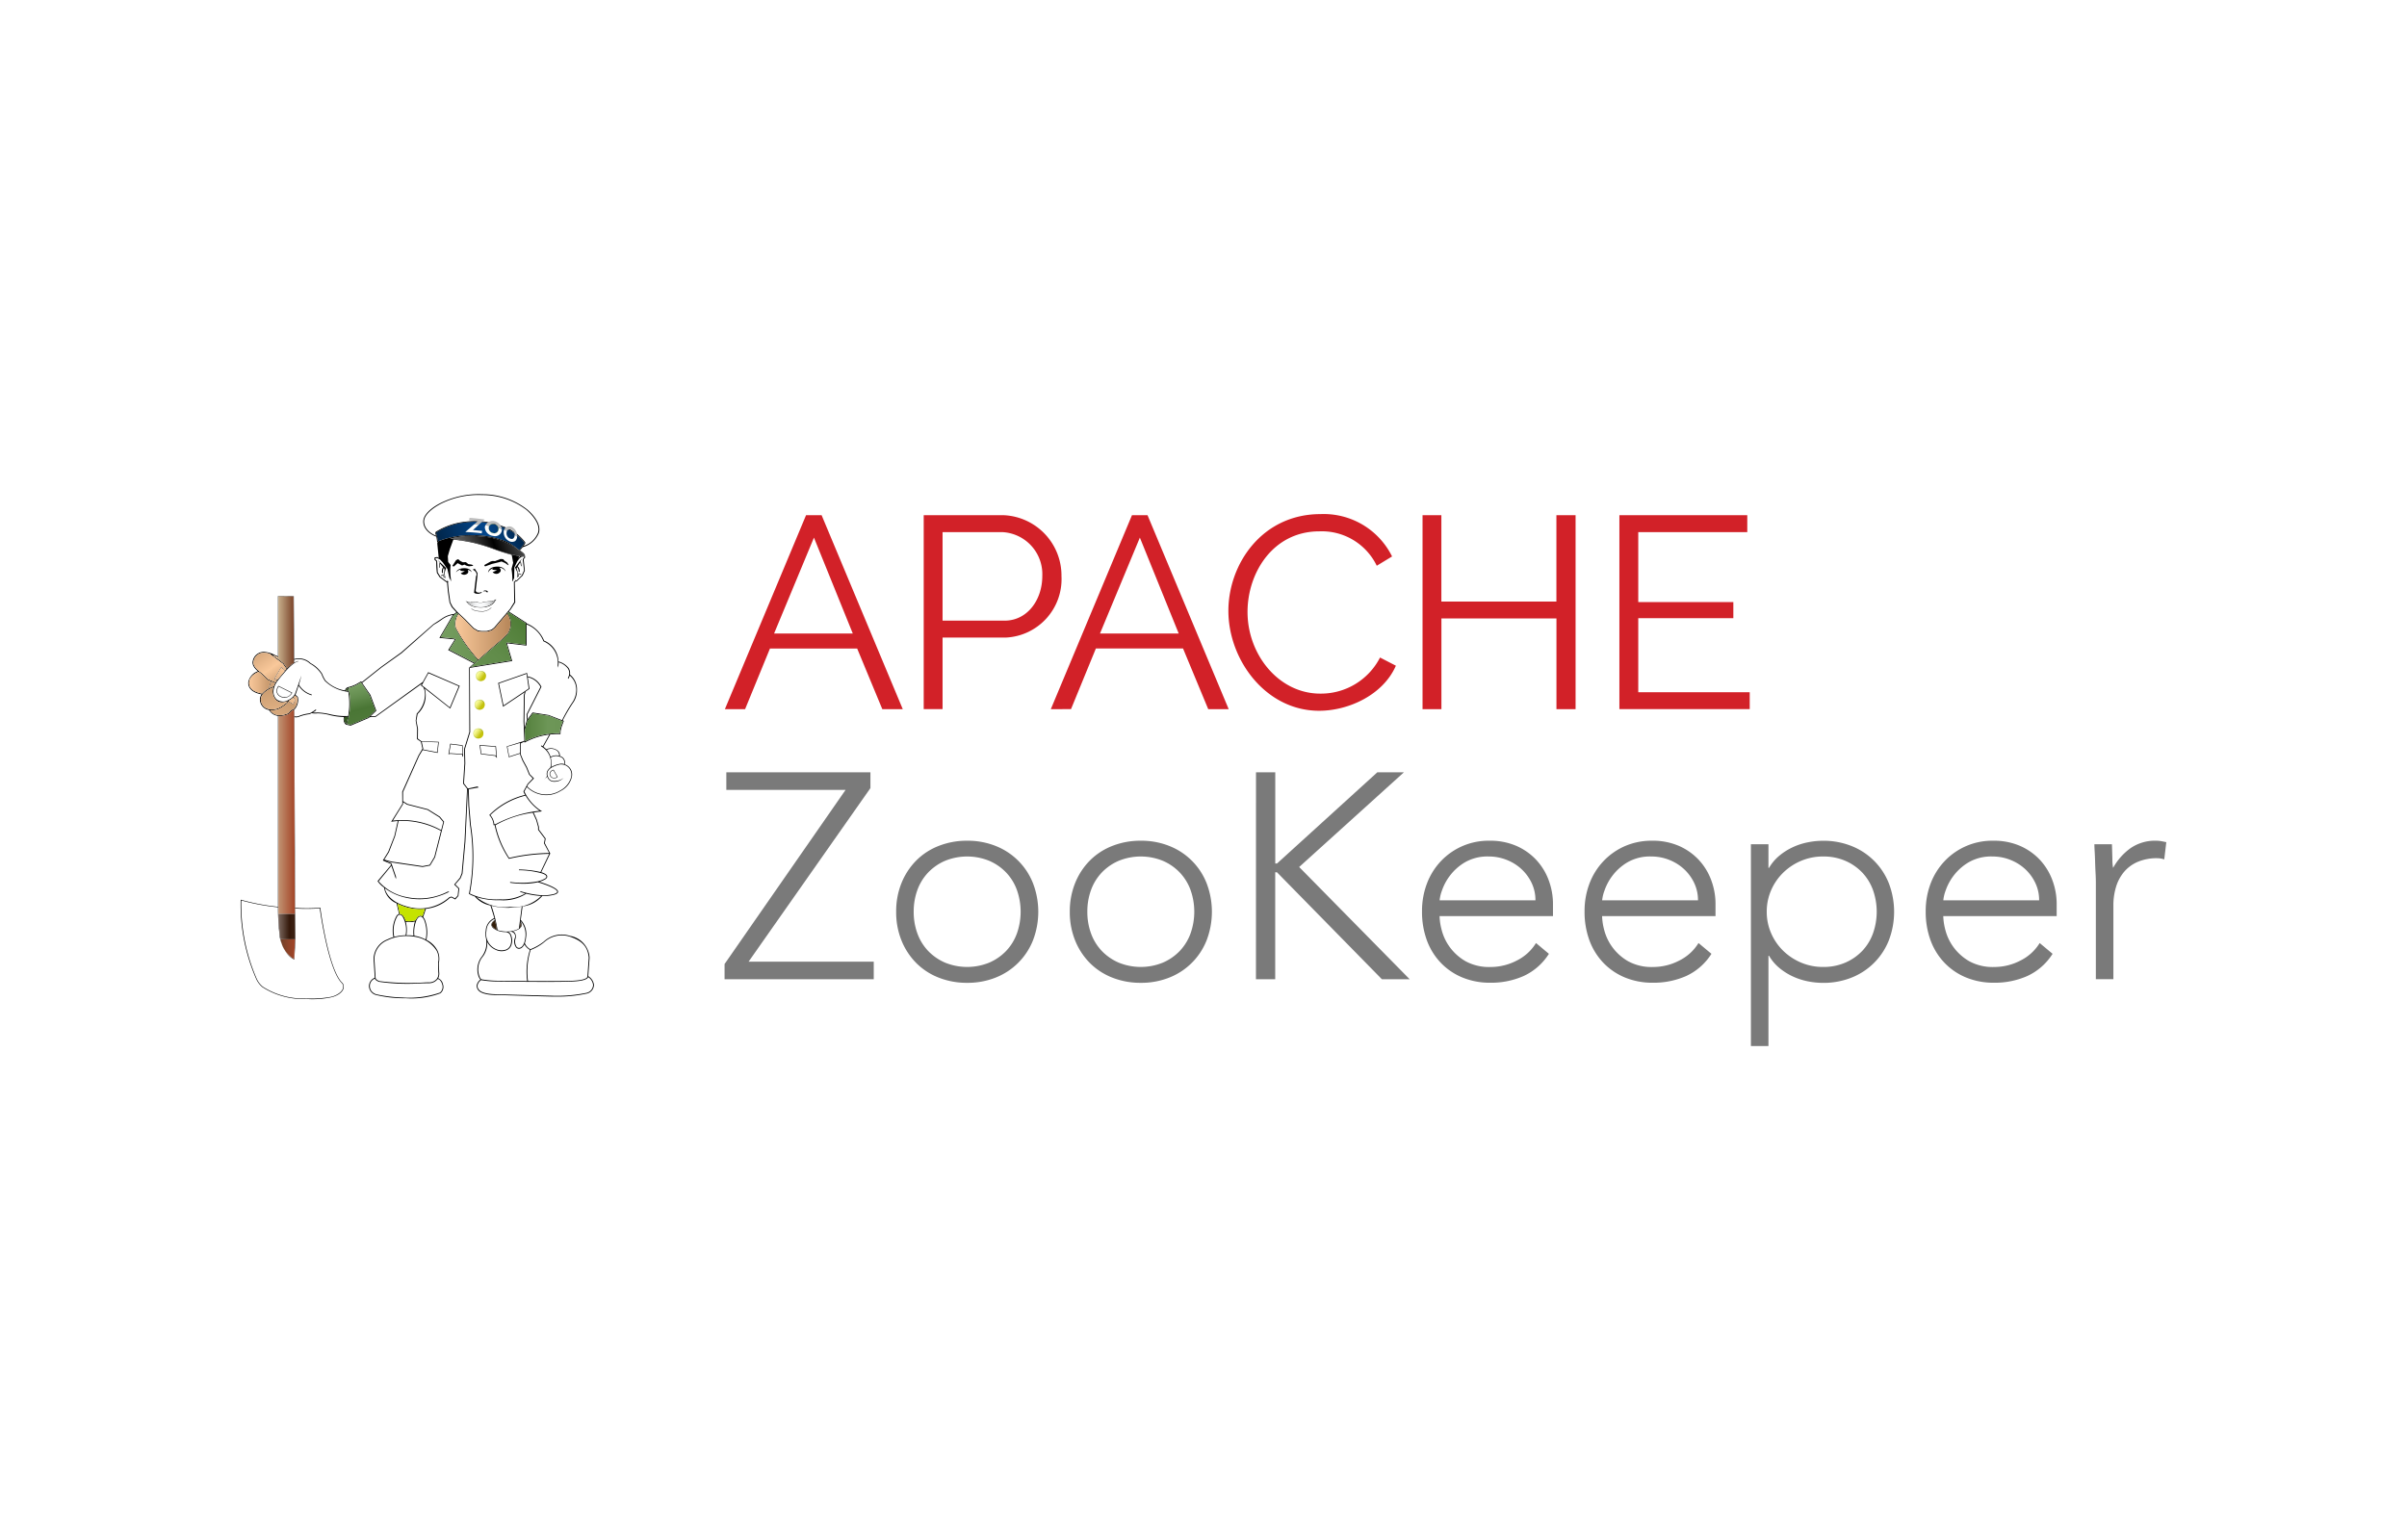 <svg xmlns="http://www.w3.org/2000/svg" xmlns:xlink="http://www.w3.org/1999/xlink" width="200" height="128">
	<defs>
		<clipPath id="e">
			<path d="M28.93 59.51a5.048 5.048 0 0 1-1.492-.139 4.349 4.349 0 0 0-1.071-.151 2.283 2.283 0 0 1-.383 0 1.3 1.3 0 0 0 .292-.2l-.05-.044a2.587 2.587 0 0 1-.5.316h-.007a3.516 3.516 0 0 0-.957.25 1.024 1.024 0 0 1-.3 0v-.561h.009l.007-.006a1.194 1.194 0 0 0 .276-1.026v-.011l-.2-.18a.219.219 0 0 0 .013-.027c.032-.069.139-.391.25-.734a1.945 1.945 0 0 0 1.081.8l.021-.064a1.876 1.876 0 0 1-1.074-.822c.123-.382.212-.771.231-.845-.022.064-.136.406-.259.763-.134.391-.275.8-.31.876a1.214 1.214 0 0 1-.521.468.851.851 0 0 1-1.011-.049c-.6-.642.086-1.508.092-1.516s.17-.245.669-.813c.692-.787 1.053-.815 1.059-.817v-.035a1.165 1.165 0 0 0-.349.148v-.251l.006.008a1.341 1.341 0 0 1 1.326.325l.012.008a2.586 2.586 0 0 1 .926.858 3.06 3.06 0 0 0 .284.557 3.265 3.265 0 0 0 1.952.912 5.686 5.686 0 0 1-.022 2.002z" fill="none"/>
		</clipPath>
		<clipPath id="f">
			<path fill="none" d="M17.718 49.797h16.309v14.752H17.718z"/>
		</clipPath>
		<clipPath id="g">
			<path d="m38.561 62.257.035 1.182-.113 1.689.326.424-.209 4.395-.237 2.637-.15.374-.474.556.348.348-.057.573-.218.236-.3-.15-.174.052-.006.008a3.682 3.682 0 0 1-3.47.778c-1.58-.43-1.839-1.282-1.882-1.532a4.7 4.7 0 0 0 1.783.794 5.036 5.036 0 0 0 1.1.119 4.965 4.965 0 0 0 1.045-.11 5.964 5.964 0 0 0 1.43-.511l-.118-.019a5.14 5.14 0 0 1-3.441.459 4.087 4.087 0 0 1-2.322-1.31l1.068-1.283.378 1.107v-.2l-.376-1.1-.005-.014-.512-.221.5.136 2.592.386h.006l.629-.122.408-.693.755-2.945-.357-.425-.986-.617-1.713-.446-.357-.227v-.764l1.347-3.01.283-.481 1.244.242.1-.92-1.442-.049-.3-.215.008-.818-.127-.67.095-.562a2.086 2.086 0 0 0 .59-2.119l2.091 1.65.031.024.793-1.881-2.628-1.142-.445.814-3.927 2.829-.412.025.487-.47-.493-1.306-.684-1.005 1.6-1.278 1.676-1.2 2.682-2.361s.231-.139.721-.473a2.138 2.138 0 0 1 .853-.34l-1.122 1.908 1.25.12.02.026-.533.865 2.134 1.107c-.176.153-.4.358-.4.358L39 60.834z" fill="none"/>
		</clipPath>
		<clipPath id="h">
			<path fill="none" d="M25.094 46.109h19.285v34.39H25.094z"/>
		</clipPath>
		<clipPath id="i">
			<path d="M47.534 58.414a14.55 14.55 0 0 0-.836 1.441l-1.1-.43-1.346-.2-.394.545-.036-.376 1.16-2.29.008-.017-.009-.016a1.594 1.594 0 0 0-1.141-.851l-.044-.286-2.375.828-.026.01.412 1.964 1.782-1.2-.052.226-.03 2.207.069 1.6-.089.042-1.357.414-.02.005.169.907.93-.3v.072l.208.515.315.588.233.572.312.32-.438.447-.344.637.005.015a2.46 2.46 0 0 0 .137.271 6.146 6.146 0 0 0-2.96 1.658l-.018.021.019.021a1.3 1.3 0 0 1 .333.772v.034h.089a8.128 8.128 0 0 0 1.17 2.785l.013.019h.022a15.4 15.4 0 0 1 3.326-.408l-.722 1.509a8.261 8.261 0 0 0-1.791-.212v.067a7.556 7.556 0 0 1 1.91.252c.3.107.371.206.376.27.008.091-.109.16-.111.162a2.21 2.21 0 0 1-.606.239l-.024-.007v.013a6.953 6.953 0 0 1-2.266.044l-.011.067a8.122 8.122 0 0 0 1.113.079 5.109 5.109 0 0 0 1.2-.126c.665.193 1.613.552 1.613.791 0 .071-.1.135-.283.188a3.183 3.183 0 0 1-.98.1l-.012-.007v.007a7 7 0 0 1-1.783-.339l-.022.063c.006 0 .171.058.432.126a3.688 3.688 0 0 1-2.093.5 5.144 5.144 0 0 1-2.514-.486 16.441 16.441 0 0 0 .074-5.72l-.129-1.581-.036-1.346-.022-.023.848-.148-.106-.08-.794.17-.01-.012-.318-.413.112-1.667-.033-1.173.439-1.428-.021-5.331 3.477-.569.037-.007-.424-1.461.008-.01 1.6.195.014-1.767a2.467 2.467 0 0 1 1.391 1.39l.006.015h.014a1.941 1.941 0 0 1 1.169 2l.045.191a4.321 4.321 0 0 0 .034-.44 1.471 1.471 0 0 1 .766.506.739.739 0 0 1 0 .787l.04.079a1.184 1.184 0 0 0 .116-.278 1.553 1.553 0 0 1 .539 1.226 1.821 1.821 0 0 1-.359 1.033z" fill="none"/>
		</clipPath>
		<clipPath id="j">
			<path fill="none" d="M33.548 46.893h19.331v32.859H33.548z"/>
		</clipPath>
		<clipPath id="k">
			<path d="M47.45 64.616a1.759 1.759 0 0 1-.908 1.089 2.2 2.2 0 0 1-2.745-.347l.091-.165.478-.492-.344-.352-.233-.568-.315-.589-.2-.493v-.915l.3-.142v.084l.046-.027a5.408 5.408 0 0 1 2.01-.641l-.541.974a.978.978 0 0 0-.158-.089l.045.105a1.586 1.586 0 0 1 .752 1.753.783.783 0 0 0-.251.272.561.561 0 0 0-.03.429 1.4 1.4 0 0 1-.227.283 1.1 1.1 0 0 0 .239-.247.714.714 0 0 0 .026.064.589.589 0 0 0 .394.359 1.059 1.059 0 0 0 .976-.339 1.2 1.2 0 0 1-.793.3 1.259 1.259 0 0 1-.17-.012.493.493 0 0 1-.357-.327.536.536 0 0 1-.009-.482.725.725 0 0 1 .237-.257 2.391 2.391 0 0 1 .766-.3.846.846 0 0 1 .915 1.078z" fill="none"/>
		</clipPath>
		<clipPath id="l">
			<path fill="none" d="M38.272 56.057h14.203v14.977H38.272z"/>
		</clipPath>
		<clipPath id="m">
			<path d="m41.354 77.308-.045-.02h.031a.022.022 0 0 0 .014.02z" fill="none"/>
		</clipPath>
		<clipPath id="n">
			<path fill="none" d="M36.309 72.288h10.046v10.021H36.309z"/>
		</clipPath>
		<clipPath id="o">
			<path d="M44.694 44.312a1.9 1.9 0 0 1-1.194 1.071 1.405 1.405 0 0 0 .147-.249s.019-.031-.036-.1a3.963 3.963 0 0 0-1.628-1.223 6.185 6.185 0 0 0-3.193-.465 5.861 5.861 0 0 0-2.59.854l-.039.081s.029.1.063.241c-.171-.067-.95-.407-.992-1.134-.049-.813 1.37-1.5 1.386-1.513a6.914 6.914 0 0 1 3.441-.731 6.113 6.113 0 0 1 3.667 1.217c.016.014 1.293 1.049.968 1.951z" fill="none"/>
		</clipPath>
		<clipPath id="p">
			<path fill="none" d="M30.234 36.14h19.514v14.244H30.234z"/>
		</clipPath>
		<clipPath id="r">
			<path d="m43.439 46.567.1.843-.175.4a6.375 6.375 0 0 1-.456.449l-.064.009-.012-.1a.424.424 0 0 1-.047.141.556.556 0 0 1-.08.056l.029 1.684-.353.564-1.316 1.552-.231.183-.405.11h-.399l-.306-.042-.366-.213-.7-.725-.618-.566-.43-.474-.183-.369-.135-.909s-.057-.641-.071-.765h.04l-.082-.186v.1H37.1l-.509-.379-.221-.361-.048-.946-.139-.133.005-.09.128-.017.255.127.235.257.317.468.052.043.166.759.174.319a4.641 4.641 0 0 1-.072-1.4l-.2-.244-.028-.485.155-.554.3-.823a15.5 15.5 0 0 1 1.648.27 15.627 15.627 0 0 1 1.642.5 15.392 15.392 0 0 0 1.557.5l.117.661-.135.511a5.212 5.212 0 0 1 .068 1.01l.045.015a1.009 1.009 0 0 1 .105-.253l.023-.9.243-.5.192-.272.174-.12a.907.907 0 0 0 .1 0 .351.351 0 0 0 .084-.014l.021.062-.12.143z" fill="none"/>
		</clipPath>
		<clipPath id="s">
			<path fill="none" d="M31.18 39.848h17.364v17.6H31.18z"/>
		</clipPath>
		<clipPath id="A">
			<path d="M46.284 64.568a.35.35 0 0 1-.2.088.336.336 0 0 1-.35-.2.277.277 0 0 1 .072-.345.473.473 0 0 1 .167-.088z" fill="none"/>
		</clipPath>
		<clipPath id="B">
			<path fill="none" d="M40.714 59.027h10.57v10.629h-10.57z"/>
		</clipPath>
		<clipPath id="C">
			<path d="M42.413 78.556a.612.612 0 0 1-.354.357 1.056 1.056 0 0 1-.835-.023 1.348 1.348 0 0 1-.8-1.521 1.1 1.1 0 0 1 .665-.992l.024.092c-.074.047-.29.2-.279.405.009.172.179.331.505.471a1.7 1.7 0 0 0 .667.119.518.518 0 0 1 .358.187 1.144 1.144 0 0 1 .049.905z" fill="none"/>
		</clipPath>
		<clipPath id="D">
			<path fill="none" d="M35.406 71.377h12.079v12.611H35.406z"/>
		</clipPath>
		<clipPath id="E">
			<path d="M43.8 81.536c-1.266-.008-2.338-.022-2.361-.022a8.4 8.4 0 0 1-1.428-.113c-.046-.01-.122-.088-.188-.279a1.659 1.659 0 0 1 .238-1.544 1.839 1.839 0 0 0 .417-1.293 1.449 1.449 0 0 0 .714.665 1.151 1.151 0 0 0 .481.1 1.01 1.01 0 0 0 .408-.08.675.675 0 0 0 .39-.4 1.192 1.192 0 0 0-.057-.965.415.415 0 0 0-.192-.152 1.97 1.97 0 0 0 .208-.02.477.477 0 0 1 .283.132.5.5 0 0 1 .053.413.861.861 0 0 0 .1.745.317.317 0 0 0 .246.126c.083 0 .3-.04.454-.373a1.1 1.1 0 0 0 .454.46 6.007 6.007 0 0 0-.22 2.6z" fill="none"/>
		</clipPath>
		<clipPath id="F">
			<path fill="none" d="M34.733 72.443h14.296v14.092H34.733z"/>
		</clipPath>
		<clipPath id="G">
			<path d="m43.346 75.353-.231 1.82a1.035 1.035 0 0 1-.216.108 2.054 2.054 0 0 1-.4.109h-.009a2.368 2.368 0 0 1-1.135-.085.022.022 0 0 1-.014-.022 11.655 11.655 0 0 0-.514-2.006 5.707 5.707 0 0 0 1.425.163h.128a5.908 5.908 0 0 0 .966-.087z" fill="none"/>
		</clipPath>
		<clipPath id="H">
			<path fill="none" d="M35.826 70.28h12.519v12.146H35.826z"/>
		</clipPath>
		<clipPath id="N">
			<path fill="none" d="M43.206 61.744v.84l-.894.292-.152-.814 1.046-.318z"/>
		</clipPath>
		<clipPath id="O">
			<path fill="none" d="M37.159 56.744h11.047v11.132H37.159z"/>
		</clipPath>
		<clipPath id="P">
			<path fill="none" d="m43.932 57.231-.32.215h-.004l-.002.004-1.762 1.183-.382-1.826 2.283-.794.187 1.218z"/>
		</clipPath>
		<clipPath id="Q">
			<path fill="none" d="M36.461 51.013h12.47v12.62h-12.47z"/>
		</clipPath>
		<clipPath id="R">
			<path fill="none" d="m36.412 61.7-.093.819-1.178-.228.032-.056-.136-.583 1.375.048z"/>
		</clipPath>
		<clipPath id="S">
			<path fill="none" d="M30.037 56.653h11.375v10.866H30.037z"/>
		</clipPath>
		<clipPath id="T">
			<path fill="none" d="m38.124 57.04-.739 1.753-2.142-1.691v-.001l-.193-.151.119-.216.007-.004-.003-.003.429-.784 2.522 1.097z"/>
		</clipPath>
		<clipPath id="U">
			<path fill="none" d="M30.05 50.942h13.076v12.851H30.05z"/>
		</clipPath>
		<clipPath id="W">
			<path d="m36.641 69.06-.552 2.157-.391.662-.588.114-2.582-.384-.6-.164.386-.632.514-1.318.29-1.264a6.648 6.648 0 0 1 3.523.829z" fill="none"/>
		</clipPath>
		<clipPath id="X">
			<path fill="none" d="M26.932 63.223h14.709v13.769H26.932z"/>
		</clipPath>
		<clipPath id="Y">
			<path d="m36.829 68.32-.172.673a6.6 6.6 0 0 0-4.017-.782l.852-1.375v-.168l.324.206 1.714.447.968.6z" fill="none"/>
		</clipPath>
		<clipPath id="Z">
			<path fill="none" d="M27.646 61.668H41.83v12.325H27.646z"/>
		</clipPath>
		<clipPath id="aa">
			<path d="M44.843 67.392a9.87 9.87 0 0 0-3.67 1.118h-.1a1.366 1.366 0 0 0-.33-.76 6.271 6.271 0 0 1 2.926-1.619 4.105 4.105 0 0 0 1.174 1.261z" fill="none"/>
		</clipPath>
		<clipPath id="ab">
			<path fill="none" d="M35.743 61.131h14.101V73.51H35.743z"/>
		</clipPath>
		<clipPath id="ac">
			<path d="M45.626 70.9a15.155 15.155 0 0 0-3.318.4 8.092 8.092 0 0 1-1.143-2.729h.028l.008-.006a8.663 8.663 0 0 1 3.068-1.028l.283.61.16.576v.239l.554.75-.069.368z" fill="none"/>
		</clipPath>
		<clipPath id="ad">
			<path fill="none" d="M36.165 62.543h14.461v13.764H36.165z"/>
		</clipPath>
		<clipPath id="ae">
			<path d="M44.974 74.467a3.231 3.231 0 0 1-2.6.908 3.718 3.718 0 0 1-2.8-.82 6.029 6.029 0 0 0 1.981.262 3.464 3.464 0 0 0 2.172-.542 6.727 6.727 0 0 0 1.247.192z" fill="none"/>
		</clipPath>
		<clipPath id="af">
			<path fill="none" d="M34.576 69.274H49.97v11.102H34.576z"/>
		</clipPath>
		<clipPath id="ag">
			<path d="M43.645 77.915c-.085.806-.426.874-.527.875a.259.259 0 0 1-.2-.1.84.84 0 0 1-.082-.69.553.553 0 0 0-.067-.467.364.364 0 0 0-.176-.12 2.135 2.135 0 0 0 .32-.094 1.036 1.036 0 0 0 .254-.133l.016-.012a.418.418 0 0 0 .16-.229.422.422 0 0 0-.088-.34l.008-.06a1.724 1.724 0 0 1 .382 1.37z" fill="none"/>
		</clipPath>
		<clipPath id="ah">
			<path fill="none" d="M37.593 71.567h11.064V83.79H37.593z"/>
		</clipPath>
		<clipPath id="ai">
			<path d="M48.809 81.178a.083.083 0 0 1-.025.06c-.069.087-.321.238-1.215.276-.7.031-2.3.03-3.7.022a5.951 5.951 0 0 1 .223-2.582 3.873 3.873 0 0 0 1.131-.643 2.134 2.134 0 0 1 2.117-.461c1.04.335 1.5.844 1.578 1.752l-.111 1.566z" fill="none"/>
		</clipPath>
		<clipPath id="aj">
			<path fill="none" d="M38.815 72.744h15.106V86.54H38.815z"/>
		</clipPath>
		<clipPath id="ak">
			<path d="M49.283 81.851a.68.68 0 0 1-.532.665 12.131 12.131 0 0 1-2.942.242c-1.328-.03-4.458-.123-4.492-.125-.012 0-1.22.036-1.53-.383a.478.478 0 0 1-.1-.39.726.726 0 0 1 .291-.4.07.07 0 0 0 .023.008 8.325 8.325 0 0 0 1.441.115c.032 0 2.137.027 3.94.027.908 0 1.738-.007 2.188-.027.891-.039 1.184-.19 1.272-.308a.176.176 0 0 0 .029-.062.9.9 0 0 1 .412.638z" fill="none"/>
		</clipPath>
		<clipPath id="al">
			<path fill="none" d="M34.68 76.211h19.603v11.551H34.68z"/>
		</clipPath>
		<clipPath id="am">
			<path d="m35.313 75.546-.209.622a.277.277 0 0 0-.153-.058c-.137-.006-.271.1-.4.327-.013.021-.023.043-.035.065a1.8 1.8 0 0 1-.814.048 1.215 1.215 0 0 0-.2-.418.382.382 0 0 0-.279-.166l-.2-.852a4.289 4.289 0 0 0 .816.309 4.055 4.055 0 0 0 1.066.146 3.765 3.765 0 0 0 .408-.023z" fill="none"/>
		</clipPath>
		<clipPath id="an">
			<path fill="none" d="M28.028 70.113h12.277v11.462H28.028z"/>
		</clipPath>
		<clipPath id="ao">
			<path d="M35.369 78.085a3.276 3.276 0 0 0-.726-.266s-.082-.019-.212-.039a2.653 2.653 0 0 1 .179-1.31c.113-.2.229-.3.339-.293.135.006.24.172.3.311a2.883 2.883 0 0 1 .12 1.597z" fill="none"/>
		</clipPath>
		<clipPath id="ap">
			<path fill="none" d="M29.416 71.177h11.012v11.908H29.416z"/>
		</clipPath>
		<clipPath id="aq">
			<path d="M33.7 77.734a3.86 3.86 0 0 0-.941.132 2.439 2.439 0 0 1 .268-1.742.279.279 0 0 1 .188-.092.314.314 0 0 1 .235.143 2.223 2.223 0 0 1 .25 1.559z" fill="none"/>
		</clipPath>
		<clipPath id="ar">
			<path fill="none" d="M27.707 71.032h11.028v11.834H27.707z"/>
		</clipPath>
		<clipPath id="as">
			<path d="M34.36 77.768a3.333 3.333 0 0 0-.59-.03 2.772 2.772 0 0 0-.05-1.12 2.631 2.631 0 0 0 .33.02 1.535 1.535 0 0 0 .43-.05 3.031 3.031 0 0 0-.12 1.18z" fill="none"/>
		</clipPath>
		<clipPath id="at">
			<path fill="none" d="M28.72 71.588h10.76v11.178H28.72z"/>
		</clipPath>
		<clipPath id="au">
			<path d="M36.424 80.808a.766.766 0 0 1-.14.571.862.862 0 0 1-.68.269c-.16 0-.329.01-.508.017a18.929 18.929 0 0 1-3.554-.12c-.089-.025-.32-.123-.33-.259l-.105-1.6a1.714 1.714 0 0 1 1.108-1.546 3.541 3.541 0 0 1 1.569-.342 3.885 3.885 0 0 1 .844.086 2.551 2.551 0 0 1 1.659 1.155 1.46 1.46 0 0 1 .14.822A1 1 0 0 1 36.4 80v.005z" fill="none"/>
		</clipPath>
		<clipPath id="av">
			<path fill="none" d="M26.105 72.799H41.44v13.897H26.105z"/>
		</clipPath>
		<clipPath id="aw">
			<path d="M36.557 82.5a7.471 7.471 0 0 1-3.085.406 10.391 10.391 0 0 1-2.17-.26.748.748 0 0 1-.429-.264.692.692 0 0 1-.144-.432.667.667 0 0 1 .424-.614c.055.182.357.271.374.276a16.273 16.273 0 0 0 2.293.154c.468 0 .892-.016 1.278-.032.178-.007.348-.013.508-.017a.928.928 0 0 0 .729-.294.647.647 0 0 0 .037-.05c.146.018.3.2.366.433a.611.611 0 0 1-.181.694z" fill="none"/>
		</clipPath>
		<clipPath id="ax">
			<path fill="none" d="M25.729 76.334h16.038v11.572H25.729z"/>
		</clipPath>
		<clipPath id="ay">
			<path d="M28.113 82.6a1.847 1.847 0 0 1-.647.26 8.366 8.366 0 0 1-2.006.131A6.271 6.271 0 0 1 21.825 82a1.925 1.925 0 0 1-.5-.674 15.379 15.379 0 0 1-1.276-6.492 17.865 17.865 0 0 0 3.054.575v.267a18.389 18.389 0 0 0 .163 2.289c.366 1.482 1.175 1.774 1.183 1.777l.016.005.084-1.837-.024-2.405a15.5 15.5 0 0 0 2.05-.011c.051.383.7 5.06 1.8 6.189a.459.459 0 0 1 .131.225c.037.172-.006.428-.393.692z" fill="none"/>
		</clipPath>
		<clipPath id="az">
			<path fill="none" d="M15.045 69.839h18.474v18.157H15.045z"/>
		</clipPath>
		<clipPath id="aJ">
			<path d="M46.463 62.819a.924.924 0 0 0-.717.093 1.6 1.6 0 0 0-.319-.588.829.829 0 0 1 .818.057.492.492 0 0 1 .218.438z" fill="none"/>
		</clipPath>
		<clipPath id="aK">
			<path fill="none" d="M40.427 57.243h11.038v10.668H40.427z"/>
		</clipPath>
		<clipPath id="aL">
			<path d="M46.866 63.511a.787.787 0 0 0-.342-.028 2.388 2.388 0 0 0-.719.27 2.1 2.1 0 0 0-.044-.787.888.888 0 0 1 .763-.068.482.482 0 0 1 .342.613z" fill="none"/>
		</clipPath>
		<clipPath id="aM">
			<path fill="none" d="M40.76 57.839h11.128v10.914H40.76z"/>
		</clipPath>
		<linearGradient id="q" x1="36.755" y1="45.997" x2="43.065" y2="43.68" gradientUnits="userSpaceOnUse">
			<stop offset="0" stop-color="#012549"/>
			<stop offset=".586" stop-color="#03468b"/>
			<stop offset=".708" stop-color="#033f7c"/>
			<stop offset=".94" stop-color="#012b56"/>
			<stop offset=".996" stop-color="#01264c"/>
		</linearGradient>
		<linearGradient id="t" x1="38.855" y1="50.184" x2="41.114" y2="50.184" gradientUnits="userSpaceOnUse">
			<stop offset="0" stop-color="#949596"/>
			<stop offset=".048" stop-color="#adaeaf"/>
			<stop offset=".117" stop-color="#c9cacb"/>
			<stop offset=".192" stop-color="#dfe0e1"/>
			<stop offset=".273" stop-color="#eff0f1"/>
			<stop offset=".365" stop-color="#f8f9fa"/>
			<stop offset=".494" stop-color="#fbfcfd"/>
			<stop offset=".606" stop-color="#f8f9fa"/>
			<stop offset=".699" stop-color="#edeeef"/>
			<stop offset=".786" stop-color="#dcddde"/>
			<stop offset=".868" stop-color="#c4c5c6"/>
			<stop offset=".947" stop-color="#a5a6a7"/>
			<stop offset="1" stop-color="#8b8c8d"/>
		</linearGradient>
		<linearGradient id="u" x1="37.664" y1="46.521" x2="43.469" y2="44.39" gradientUnits="userSpaceOnUse">
			<stop offset="0" stop-color="#6b6b6b"/>
			<stop offset=".093" stop-color="#646464"/>
			<stop offset=".229" stop-color="#505050"/>
			<stop offset=".391" stop-color="#303030"/>
			<stop offset=".572" stop-color="#040404"/>
			<stop offset=".586"/>
			<stop offset=".595" stop-color="#020202"/>
			<stop offset=".869" stop-color="#3c3c3c"/>
			<stop offset="1" stop-color="#525252"/>
		</linearGradient>
		<linearGradient id="a" x1="39.595" y1="55.924" x2="40.3" y2="56.429" gradientUnits="userSpaceOnUse">
			<stop offset=".151" stop-color="#f8fb9a"/>
			<stop offset=".239" stop-color="#f3f58c"/>
			<stop offset=".405" stop-color="#e5e768"/>
			<stop offset=".63" stop-color="#d0cf2d"/>
			<stop offset=".74" stop-color="#c4c20e"/>
			<stop offset=".901" stop-color="#c6c40c"/>
			<stop offset=".981" stop-color="#cec906"/>
			<stop offset="1" stop-color="#d1cb04"/>
		</linearGradient>
		<linearGradient id="b" x1="39.632" y1="55.95" x2="40.275" y2="56.411" gradientUnits="userSpaceOnUse">
			<stop offset="0" stop-color="#aec0a3"/>
			<stop offset=".101" stop-color="#a6b999"/>
			<stop offset=".274" stop-color="#8fa77d"/>
			<stop offset=".499" stop-color="#6a8b50"/>
			<stop offset=".545" stop-color="#628446"/>
			<stop offset=".772" stop-color="#8c9c29"/>
			<stop offset="1" stop-color="#b9b70a"/>
		</linearGradient>
		<linearGradient id="w" x1="39.492" y1="58.311" x2="40.197" y2="58.816" xlink:href="#a"/>
		<linearGradient id="x" x1="39.529" y1="58.338" x2="40.173" y2="58.798" xlink:href="#b"/>
		<linearGradient id="y" x1="39.382" y1="60.701" x2="40.087" y2="61.205" xlink:href="#a"/>
		<linearGradient id="z" x1="39.419" y1="60.727" x2="40.062" y2="61.188" xlink:href="#b"/>
		<linearGradient id="c" x1="43.19" y1="76.889" x2="43.312" y2="76.889" gradientUnits="userSpaceOnUse">
			<stop offset="0" stop-color="#331e09"/>
			<stop offset="1" stop-color="#331e09"/>
		</linearGradient>
		<linearGradient id="I" x1="40.965" y1="76.595" x2="41.186" y2="77.326" xlink:href="#c"/>
		<linearGradient id="J" x1="37.846" y1="52.914" x2="42.41" y2="52.914" gradientUnits="userSpaceOnUse">
			<stop offset="0" stop-color="#f9c89a"/>
			<stop offset="1" stop-color="#b7875a"/>
		</linearGradient>
		<linearGradient id="K" x1="36.617" y1="53.012" x2="39.695" y2="53.012" gradientUnits="userSpaceOnUse">
			<stop offset="0" stop-color="#759d60"/>
			<stop offset="1" stop-color="#699352"/>
		</linearGradient>
		<linearGradient id="L" x1="43.548" y1="51.765" x2="39.424" y2="55.63" gradientUnits="userSpaceOnUse">
			<stop offset="0" stop-color="#4e7d36"/>
			<stop offset=".141" stop-color="#54813c"/>
			<stop offset=".605" stop-color="#618c4a"/>
			<stop offset="1" stop-color="#66904f"/>
		</linearGradient>
		<linearGradient id="M" x1="43.604" y1="60.454" x2="46.769" y2="60.454" gradientUnits="userSpaceOnUse">
			<stop offset="0" stop-color="#54803d"/>
			<stop offset=".446" stop-color="#66904f"/>
			<stop offset=".601" stop-color="#6d9657"/>
			<stop offset=".944" stop-color="#6c9556"/>
		</linearGradient>
		<linearGradient id="V" x1="29.357" y1="56.955" x2="30.075" y2="59.889" gradientUnits="userSpaceOnUse">
			<stop offset="0" stop-color="#779f62"/>
			<stop offset=".315" stop-color="#658e50"/>
			<stop offset=".68" stop-color="#4a7635"/>
			<stop offset="1" stop-color="#4e7939"/>
		</linearGradient>
		<linearGradient id="aA" x1="23.317" y1="78.893" x2="24.514" y2="78.893" gradientUnits="userSpaceOnUse">
			<stop offset="0" stop-color="#724129"/>
			<stop offset="1" stop-color="#a44527"/>
		</linearGradient>
		<linearGradient id="d" x1="23.127" y1="67.473" x2="24.502" y2="67.473" gradientUnits="userSpaceOnUse">
			<stop offset="0" stop-color="#c19373"/>
			<stop offset="1" stop-color="#a44527"/>
		</linearGradient>
		<linearGradient id="aB" x1="23.127" y1="52.558" x2="24.411" y2="52.558" gradientUnits="userSpaceOnUse">
			<stop offset="0" stop-color="#c6ae8b"/>
			<stop offset="1" stop-color="#7b4329"/>
		</linearGradient>
		<linearGradient id="aC" x1="22.755" y1="56.366" x2="23.577" y2="55.703" gradientUnits="userSpaceOnUse">
			<stop offset="0" stop-color="#e1b185"/>
			<stop offset=".795" stop-color="#f3c395"/>
			<stop offset="1" stop-color="#f9c89a"/>
		</linearGradient>
		<linearGradient id="aD" x1="21.66" y1="54.276" x2="23.249" y2="56.63" gradientUnits="userSpaceOnUse">
			<stop offset="0" stop-color="#d9aa7e"/>
			<stop offset=".542" stop-color="#f9c89a"/>
			<stop offset=".868" stop-color="#dcad81"/>
			<stop offset=".983" stop-color="#d1a377"/>
		</linearGradient>
		<linearGradient id="aE" x1="22.393" y1="56.923" x2="22.866" y2="56.923" gradientUnits="userSpaceOnUse">
			<stop offset="0" stop-color="#cb9c71"/>
			<stop offset=".843" stop-color="#cfa176"/>
		</linearGradient>
		<linearGradient id="aF" x1="20.696" y1="56.741" x2="22.532" y2="56.741" gradientUnits="userSpaceOnUse">
			<stop offset="0" stop-color="#f9c89a"/>
			<stop offset=".383" stop-color="#e7b689"/>
			<stop offset=".843" stop-color="#cb9c70"/>
		</linearGradient>
		<linearGradient id="aG" x1="22.904" y1="59.088" x2="22.645" y2="57.281" gradientUnits="userSpaceOnUse">
			<stop offset=".134" stop-color="#ddae81"/>
			<stop offset="1" stop-color="#cb9d71"/>
		</linearGradient>
		<linearGradient id="aH" x1="24.202" y1="58.506" x2="24.248" y2="57.972" gradientUnits="userSpaceOnUse">
			<stop offset="0" stop-color="#e6b689"/>
			<stop offset="1" stop-color="#f4c395"/>
		</linearGradient>
		<linearGradient id="aI" x1="23.236" y1="59.233" x2="24.373" y2="57.701" gradientUnits="userSpaceOnUse">
			<stop offset="0" stop-color="#d5a67a"/>
			<stop offset=".622" stop-color="#c99b70"/>
			<stop offset="1" stop-color="#ebba8d"/>
		</linearGradient>
		<linearGradient id="aN" x1="23.127" y1="75.963" x2="23.13" y2="75.963" xlink:href="#d"/>
		<linearGradient id="aO" x1="23.13" y1="77.016" x2="24.52" y2="77.016" gradientUnits="userSpaceOnUse">
			<stop offset="0" stop-color="#7c6a61"/>
			<stop offset=".662" stop-color="#35190b"/>
			<stop offset="1" stop-color="#3d2214"/>
		</linearGradient>
	</defs>
	<path d="m60.205 80.128 10.056-14.477h-9.91v-1.457h11.974v1.311L62.2 79.933h10.4v1.458H60.205zm14.258-4.348a6.274 6.274 0 0 1 .437-2.369 5.664 5.664 0 0 1 1.215-1.87 5.4 5.4 0 0 1 1.87-1.226 6.341 6.341 0 0 1 2.38-.437 6.254 6.254 0 0 1 2.369.437 5.49 5.49 0 0 1 3.1 3.1 6.623 6.623 0 0 1 0 4.737 5.5 5.5 0 0 1-3.1 3.1 6.274 6.274 0 0 1-2.369.437 6.361 6.361 0 0 1-2.38-.437 5.4 5.4 0 0 1-1.87-1.227 5.644 5.644 0 0 1-1.215-1.87 6.265 6.265 0 0 1-.437-2.375zm1.457 0a5.185 5.185 0 0 0 .3 1.785 4.176 4.176 0 0 0 .886 1.458 4.307 4.307 0 0 0 1.409.983 4.863 4.863 0 0 0 3.692 0 4.3 4.3 0 0 0 1.409-.983 4.178 4.178 0 0 0 .887-1.458 5.412 5.412 0 0 0 0-3.571 4.183 4.183 0 0 0-.887-1.457 4.284 4.284 0 0 0-1.409-.984 4.863 4.863 0 0 0-3.692 0 4.294 4.294 0 0 0-1.409.984 4.181 4.181 0 0 0-.886 1.457 5.19 5.19 0 0 0-.3 1.786zm12.971 0a6.254 6.254 0 0 1 .437-2.369 5.662 5.662 0 0 1 1.214-1.87 5.4 5.4 0 0 1 1.87-1.226 6.343 6.343 0 0 1 2.381-.437 6.249 6.249 0 0 1 2.368.437 5.488 5.488 0 0 1 3.1 3.1 6.637 6.637 0 0 1 0 4.737 5.493 5.493 0 0 1-3.1 3.1 6.269 6.269 0 0 1-2.368.437 6.362 6.362 0 0 1-2.381-.437 5.407 5.407 0 0 1-1.87-1.227 5.641 5.641 0 0 1-1.214-1.87 6.245 6.245 0 0 1-.437-2.375zm1.457 0a5.185 5.185 0 0 0 .3 1.785 4.176 4.176 0 0 0 .886 1.458 4.307 4.307 0 0 0 1.409.983 4.863 4.863 0 0 0 3.692 0 4.307 4.307 0 0 0 1.409-.983 4.193 4.193 0 0 0 .887-1.458 5.412 5.412 0 0 0 0-3.571 4.2 4.2 0 0 0-.887-1.457 4.294 4.294 0 0 0-1.409-.984 4.863 4.863 0 0 0-3.692 0 4.294 4.294 0 0 0-1.409.984 4.181 4.181 0 0 0-.886 1.457 5.19 5.19 0 0 0-.3 1.786zm14.015-11.586h1.6v7.578h.146l8.331-7.578h2.21l-8.7 7.869 9.182 9.328h-2.308l-8.719-8.89h-.146v8.89h-1.6zM128.7 79.278a4.911 4.911 0 0 1-2.1 1.845 6.676 6.676 0 0 1-2.757.559 5.99 5.99 0 0 1-2.332-.437 5.248 5.248 0 0 1-1.8-1.227 5.378 5.378 0 0 1-1.154-1.87 6.838 6.838 0 0 1-.4-2.393 6.4 6.4 0 0 1 .413-2.331 5.553 5.553 0 0 1 1.166-1.858 5.436 5.436 0 0 1 4.032-1.688 5.408 5.408 0 0 1 2.271.449 4.982 4.982 0 0 1 1.652 1.19 5.054 5.054 0 0 1 1.008 1.688 5.665 5.665 0 0 1 .34 1.919v1.02h-9.424a4.948 4.948 0 0 0 .182 1.178 4.154 4.154 0 0 0 .668 1.4 4.233 4.233 0 0 0 1.3 1.166 4.054 4.054 0 0 0 2.1.485 4.68 4.68 0 0 0 2.162-.534 3.9 3.9 0 0 0 1.6-1.457zm-1.118-4.446a3.317 3.317 0 0 0-.3-1.408 3.772 3.772 0 0 0-.826-1.154 3.9 3.9 0 0 0-1.239-.789 3.979 3.979 0 0 0-1.518-.292 3.718 3.718 0 0 0-1.98.486 4.325 4.325 0 0 0-1.25 1.117 4.417 4.417 0 0 0-.656 1.227 3.232 3.232 0 0 0-.194.813zm14.623 4.446a4.9 4.9 0 0 1-2.1 1.845 6.675 6.675 0 0 1-2.756.559 5.99 5.99 0 0 1-2.332-.437 5.252 5.252 0 0 1-1.8-1.227 5.393 5.393 0 0 1-1.154-1.87 6.838 6.838 0 0 1-.4-2.393 6.4 6.4 0 0 1 .413-2.331 5.553 5.553 0 0 1 1.166-1.858 5.473 5.473 0 0 1 1.773-1.239 5.536 5.536 0 0 1 2.259-.449 5.408 5.408 0 0 1 2.271.449 4.978 4.978 0 0 1 1.651 1.19 5.037 5.037 0 0 1 1.008 1.688 5.641 5.641 0 0 1 .34 1.919v1.02h-9.424a5 5 0 0 0 .182 1.178 4.173 4.173 0 0 0 .668 1.4 4.237 4.237 0 0 0 1.3 1.166 4.051 4.051 0 0 0 2.1.485 4.679 4.679 0 0 0 2.161-.534 3.9 3.9 0 0 0 1.6-1.457zm-1.117-4.446a3.317 3.317 0 0 0-.3-1.408 3.772 3.772 0 0 0-.826-1.154 3.918 3.918 0 0 0-1.239-.789 3.979 3.979 0 0 0-1.518-.292 3.715 3.715 0 0 0-1.98.486 4.342 4.342 0 0 0-1.251 1.117 4.412 4.412 0 0 0-.655 1.227 3.249 3.249 0 0 0-.195.813zm4.397-4.663h1.457v1.967h.048a3.809 3.809 0 0 1 .851-1.008 5.11 5.11 0 0 1 1.1-.7 5.531 5.531 0 0 1 1.251-.413 6.438 6.438 0 0 1 1.287-.133 6.249 6.249 0 0 1 2.368.437 5.5 5.5 0 0 1 3.1 3.1 6.637 6.637 0 0 1 0 4.737 5.5 5.5 0 0 1-3.1 3.1 6.269 6.269 0 0 1-2.368.437 6.512 6.512 0 0 1-1.287-.133 5.581 5.581 0 0 1-1.251-.413 5.077 5.077 0 0 1-1.1-.7 3.778 3.778 0 0 1-.851-1.008h-.048v7.506h-1.457zm1.315 5.611a4.409 4.409 0 0 0 .365 1.785 4.556 4.556 0 0 0 1 1.458 4.8 4.8 0 0 0 1.482.983 4.635 4.635 0 0 0 1.846.364 4.526 4.526 0 0 0 1.846-.364 4.307 4.307 0 0 0 1.409-.983 4.176 4.176 0 0 0 .886-1.458 5.4 5.4 0 0 0 0-3.571 4.181 4.181 0 0 0-.886-1.457 4.294 4.294 0 0 0-1.409-.984 4.526 4.526 0 0 0-1.846-.364 4.635 4.635 0 0 0-1.846.364 4.784 4.784 0 0 0-1.482.984 4.562 4.562 0 0 0-1 1.457 4.414 4.414 0 0 0-.365 1.786zm23.751 3.498a4.911 4.911 0 0 1-2.1 1.845 6.676 6.676 0 0 1-2.757.559 5.988 5.988 0 0 1-2.331-.437 5.252 5.252 0 0 1-1.8-1.227 5.393 5.393 0 0 1-1.154-1.87 6.838 6.838 0 0 1-.4-2.393 6.424 6.424 0 0 1 .413-2.331 5.569 5.569 0 0 1 1.166-1.858 5.441 5.441 0 0 1 4.033-1.688 5.412 5.412 0 0 1 2.271.449 4.978 4.978 0 0 1 1.651 1.19 5.054 5.054 0 0 1 1.008 1.688 5.641 5.641 0 0 1 .34 1.919v1.02h-9.424a5 5 0 0 0 .182 1.178 4.173 4.173 0 0 0 .668 1.4 4.237 4.237 0 0 0 1.3 1.166 4.051 4.051 0 0 0 2.1.485 4.679 4.679 0 0 0 2.161-.534 3.888 3.888 0 0 0 1.6-1.457zm-1.117-4.446a3.3 3.3 0 0 0-.3-1.408 3.752 3.752 0 0 0-.825-1.154 3.918 3.918 0 0 0-1.239-.789 3.979 3.979 0 0 0-1.518-.292 3.715 3.715 0 0 0-1.98.486 4.342 4.342 0 0 0-1.251 1.117 4.443 4.443 0 0 0-.656 1.227 3.232 3.232 0 0 0-.194.813zm4.712-1.506q0-.315-.024-.765c-.016-.3-.029-.6-.037-.911s-.02-.595-.036-.862-.024-.473-.024-.619h1.457q.024.632.037 1.214a3.853 3.853 0 0 0 .06.753 4.981 4.981 0 0 1 1.433-1.627 3.555 3.555 0 0 1 2.138-.631 2.479 2.479 0 0 1 .425.036c.137.024.279.053.425.085l-.17 1.433a1.759 1.759 0 0 0-.559-.1 4.046 4.046 0 0 0-1.639.3 3.078 3.078 0 0 0-1.142.837 3.52 3.52 0 0 0-.668 1.251 5.255 5.255 0 0 0-.219 1.543v6.121h-1.457z" fill="#7a7a7a"/>
	<path d="m60.232 58.943 6.743-16.12h1.294l6.743 16.12h-1.7l-2.09-5.04h-7.245l-2.066 5.04zm7.4-14.258-3.312 7.969h6.539zm9.12 14.258v-16.12h6.675a5.024 5.024 0 0 1 4.773 5.063 4.862 4.862 0 0 1-4.631 5.107h-5.25v5.948h-1.567zm1.567-7.357h5.153c1.907 0 3.133-1.748 3.133-3.7a3.5 3.5 0 0 0-3.269-3.655h-5.017v7.355zm8.994 7.357 6.743-16.12h1.294l6.743 16.12h-1.7L98.3 53.9h-7.242l-2.066 5.04zm7.4-14.258L91.4 52.654h6.54zm15.008-1.954a6.334 6.334 0 0 1 5.948 3.52l-1.272.772a5.071 5.071 0 0 0-4.768-2.86c-3.861 0-5.971 3.451-5.971 6.7 0 3.565 2.611 6.788 6.038 6.788a5.508 5.508 0 0 0 4.972-3l1.317.68c-1.044 2.406-3.905 3.746-6.379 3.746-4.427 0-7.538-4.222-7.538-8.309.002-3.881 2.794-8.037 7.653-8.037zm21.196.092v16.12h-1.59v-7.538h-9.558v7.538H118.2v-16.12h1.565V50h9.558v-7.177zm14.469 14.711v1.407h-10.829V42.823h10.626v1.408h-9.058v5.812h7.9v1.339h-7.9v6.153h9.261z" fill="#d22128"/>
	<g clip-path="url(#e)">
		<g clip-path="url(#f)"/>
	</g>
	<g clip-path="url(#g)">
		<g clip-path="url(#h)"/>
	</g>
	<g clip-path="url(#i)">
		<g clip-path="url(#j)"/>
	</g>
	<g clip-path="url(#k)">
		<g clip-path="url(#l)"/>
	</g>
	<g clip-path="url(#m)">
		<g clip-path="url(#n)"/>
	</g>
	<g clip-path="url(#o)">
		<g clip-path="url(#p)"/>
	</g>
	<path d="M43.594 45.119a3.183 3.183 0 0 1-.442.587l-.016-.011-.024.011a4.48 4.48 0 0 0-1.146-.733 6.968 6.968 0 0 0-2.7-.484 7.445 7.445 0 0 0-2.882.51 4.235 4.235 0 0 0-.167-.726 5.451 5.451 0 0 1 2.469-.856 5.977 5.977 0 0 1 2.964.339 4.037 4.037 0 0 1 1.944 1.363z" fill="url(#q)"/>
	<g clip-path="url(#r)">
		<g clip-path="url(#s)"/>
	</g>
	<path d="m37.58 47.045.133.042.313-.281.367.197.198-.075.144.08.23.061.367-.039-.119-.098-.3-.046-.2-.16-.257.005-.216-.103-.167-.151-.177.079-.316.489zm-1.168-.46.65.628-.13.425.065.345.028.067-.176-.071a.672.672 0 0 0-.016-.2l-.128.1-.08-.041.026-.039.048.025.11-.084s.051-.022.064.043a1.211 1.211 0 0 1 .018.164l.066.029-.074-.339a1.184 1.184 0 0 0 .046-.359l-.059-.067a.542.542 0 0 0-.061.395l-.072.031a.559.559 0 0 1 .083-.487l-.253-.3-.019.051.008.265-.021.028-.029-.025-.006-.283.046-.126-.14-.165zm6.932-.139-.551.72.194.4-.015.349-.021.072.165-.094s-.032-.178-.011-.2l.146.082.061-.053-.027-.032-.036.033-.123-.069a.046.046 0 0 0-.065.043.952.952 0 0 0 .008.169l-.056.037.014-.353a1.424 1.424 0 0 1-.1-.336l.048-.077a.564.564 0 0 1 .126.387l.075.015a.53.53 0 0 0-.159-.466l.21-.34.019.051.04.26.02.028.03-.026-.039-.272-.06-.124.109-.186z"/>
	<path d="m38.625 47.479-.341.168a.274.274 0 0 1-.039-.2z" fill="#fff"/>
	<path d="M38.868 47.364s.181.306-.227.4a.38.38 0 0 1-.357-.118l.341-.168-.38-.036a.217.217 0 0 1 .064-.108.639.639 0 0 0-.414.238s.073-.31.606-.342.68.242.681.33a.486.486 0 0 0-.314-.196zm.4-.013s.175-.061.171-.1l.237.376-.012.288-.134 1.133a.164.164 0 0 0 .116.185.434.434 0 0 0 .333-.019c.023-.016.055.023.048.061 0 0-.234.073-.245.082a1.013 1.013 0 0 1-.265-.026.626.626 0 0 1-.127-.063l.161-1.365a.314.314 0 0 0 .021-.287.514.514 0 0 0-.304-.265zm.858 1.813s.259-.085.327.075l.091-.028s-.006-.118-.177-.131a.26.26 0 0 0-.241.084z"/>
	<path d="m41.3 47.4-.362.16a.338.338 0 0 1-.032-.207z" fill="#fff"/>
	<path d="M41.485 47.181s.328.27-.095.489a.408.408 0 0 1-.453-.115l.362-.16-.394-.047a.2.2 0 0 1 .068-.113.69.69 0 0 0-.419.358s0-.412.594-.488c.669-.088.86.3.86.39a.635.635 0 0 0-.523-.314zm-1.252-.21.072.108.565-.207s.67-.154.8-.206l.31.137.239.167h.049l-.128-.218-.233-.16-.1-.117-.217-.014-.459.179-.192-.012-.152.034zm-.261 3.853c-.621 0-.8-.224-.813-.241h.033s.174.214.78.214a1.051 1.051 0 0 0 .837-.294h.032a1.074 1.074 0 0 1-.869.321zm1.212-.996a.892.892 0 0 1-.328.147 2.966 2.966 0 0 0-.83.107h-.218a1.488 1.488 0 0 0-.746-.011 1.006 1.006 0 0 1-.3-.089h-.083a.935.935 0 0 0 .128.057c.026.061.249.456 1.134.456.154 0 .987-.012 1.232-.614a.518.518 0 0 0 .069-.047zm-1.248.632c-.768-.012-1.023-.307-1.081-.41a1.567 1.567 0 0 0 .2.051h.007a1.434 1.434 0 0 1 .734.01h.234a3.01 3.01 0 0 1 .824-.1h.005a1.188 1.188 0 0 0 .251-.1c-.264.545-1.164.55-1.174.549z"/>
	<path d="M41.114 49.908c-.268.548-1.168.553-1.178.552-.768-.012-1.023-.307-1.081-.41a1.567 1.567 0 0 0 .2.051h.007a1.434 1.434 0 0 1 .734.01h.234a3.01 3.01 0 0 1 .824-.1h.005a1.188 1.188 0 0 0 .255-.103z" fill="url(#t)"/>
	<path d="M41.416 44.046a.347.347 0 0 1-.426.271.429.429 0 0 1-.384-.481.283.283 0 0 1 .043-.125.409.409 0 0 1 .384-.177.466.466 0 0 1 .389.354.293.293 0 0 1-.006.158z" fill="none" stroke="#edff14" stroke-miterlimit="10" stroke-width=".01"/>
	<path d="M41.416 44.046a.347.347 0 0 1-.426.271.429.429 0 0 1-.384-.481.283.283 0 0 1 .043-.125.409.409 0 0 1 .384-.177.466.466 0 0 1 .389.354.293.293 0 0 1-.006.158zm-1.088-.385" fill="none" stroke="#edff14" stroke-miterlimit="10" stroke-width=".01"/>
	<path d="M43.451 46.231a1.831 1.831 0 0 1-.423-.034 5.464 5.464 0 0 1-.419-.087 14.09 14.09 0 0 1-1.638-.519 16.112 16.112 0 0 0-1.644-.509 16.185 16.185 0 0 0-1.7-.282l-.23-.029a6.85 6.85 0 0 1 2.516-.183 5.9 5.9 0 0 1 3.2 1.118l-.016.006a3 3 0 0 1 .357.272.512.512 0 0 1 .126.16c.026.056-.066.081-.129.087z" fill="url(#u)"/>
	<use transform="matrix(.032 0 0 .032 39.492 55.725)" xlink:href="#v"/>
	<circle cx="39.953" cy="56.181" r=".429" fill="url(#a)"/>
	<path d="M39.953 56.577a.4.4 0 1 1 .4-.4.4.4 0 0 1-.4.4zm0-.779a.383.383 0 1 0 .383.383.383.383 0 0 0-.383-.381z" fill="url(#b)"/>
	<circle cx="39.851" cy="58.568" r=".429" fill="url(#w)"/>
	<path d="M39.851 58.964a.4.4 0 1 1 .4-.4.4.4 0 0 1-.4.4zm0-.779a.383.383 0 1 0 .383.383.384.384 0 0 0-.383-.383z" fill="url(#x)"/>
	<use transform="matrix(.032 0 0 .032 39.279 60.502)" xlink:href="#v"/>
	<circle cx="39.741" cy="60.957" r=".429" fill="url(#y)"/>
	<path d="M39.741 61.353a.4.4 0 1 1 .4-.4.4.4 0 0 1-.4.4zm0-.779a.383.383 0 1 0 .382.383.384.384 0 0 0-.382-.383z" fill="url(#z)"/>
	<path d="m37.413 61.814-.154.876.161-.037.973.062.039.177.046-.006-.04-.943zm.007.792-.1.023.133-.763.942.119.029.685zm3.869.404-.078-.983-1.359-.1.1.756 1.2.147zm-1.383-1.032 1.261.092.063.785-.052-.069-1.184-.145zM46 63.981h-.014a.507.507 0 0 0-.2.1.315.315 0 0 0-.082.391.37.37 0 0 0 .353.219h.036a.393.393 0 0 0 .231-.111l.01-.011zm.091.675a.336.336 0 0 1-.35-.2.277.277 0 0 1 .072-.345.473.473 0 0 1 .167-.088l.306.54a.35.35 0 0 1-.197.093z"/>
	<g clip-path="url(#A)">
		<g clip-path="url(#B)"/>
	</g>
	<path d="m23.141 57.007-.011.012a.67.67 0 0 0-.139.52.569.569 0 0 0 .361.39.727.727 0 0 0 .3.072.777.777 0 0 0 .621-.405l.01-.019-1.132-.563zm.228.885a.536.536 0 0 1-.338-.361.633.633 0 0 1 .12-.472l1.079.536a.654.654 0 0 1-.861.297z"/>
	<path d="M41.99 43.818c-.14-.05-.27-.1-.41-.15a.177.177 0 0 1 .05.08c.01.01.01.01.02.01.08.03.2.07.34.13.02-.02.03-.04.05-.05-.01-.01-.03-.01-.05-.02zm3.27 20.94h.01a.031.031 0 0 0 .01-.02c-.01.01-.02.01-.02.02zm3.62 16.38.11-1.54a1.957 1.957 0 0 0-1.63-1.81 2.183 2.183 0 0 0-2.18.48 4.435 4.435 0 0 1-1.11.63 1.006 1.006 0 0 1-.46-.5 2.21 2.21 0 0 0 .1-.48 1.727 1.727 0 0 0-.44-1.46l.15-1.12a2.537 2.537 0 0 0 1.64-.87h.14a2.974 2.974 0 0 0 .84-.1c.22-.06.33-.15.33-.25 0-.32-1.14-.7-1.56-.83a2.1 2.1 0 0 0 .51-.21c.01-.01.16-.1.15-.23s-.15-.23-.42-.33a.235.235 0 0 1-.08-.02l.75-1.56-.45-.86.07-.38-.56-.75v-.22l-.17-.6-.27-.6c.36-.05.59-.08.6-.08l.1-.01-.08-.05a3.868 3.868 0 0 1-1.39-1.6l.2-.38a2.3 2.3 0 0 0 1.62.68 2.27 2.27 0 0 0 1.18-.34 1.748 1.748 0 0 0 .93-1.12.9.9 0 0 0-.1-.73.926.926 0 0 0-.48-.37.533.533 0 0 0-.38-.68.035.035 0 0 0-.02-.01.515.515 0 0 0-.25-.5.913.913 0 0 0-.88-.06 1.437 1.437 0 0 0-.24-.21l.57-1.02a5.583 5.583 0 0 1 .82-.03h.03l.01-.26.09-.36.18-.48-.09-.04a14.484 14.484 0 0 1 .83-1.43 1.757 1.757 0 0 0 .35-1.08 1.586 1.586 0 0 0-.58-1.3.775.775 0 0 0-.12-.55 1.577 1.577 0 0 0-.84-.54 1.919 1.919 0 0 0-1.19-1.73 2.61 2.61 0 0 0-1.45-1.43v-.04l-1.48-.95.16-.18.37-.58-.04-1.68.08-.06.09-.01.49-.48.18-.41-.1-.94.13-.16-.03-.12V46.2c.02-.02.01-.05 0-.07a.431.431 0 0 0-.13-.17 2.093 2.093 0 0 0-.28-.22 1.989 1.989 0 0 0 .23-.26 2.026 2.026 0 0 0 1.33-1.14c.34-.95-.93-1.98-.99-2.02a6.059 6.059 0 0 0-3.7-1.24 7.107 7.107 0 0 0-3.48.74c-.06.03-1.47.72-1.42 1.58s1.07 1.2 1.08 1.2.06.3.07.45l.05.03-.04.07.12 1.19.05.05-.17-.09-.22.03-.01.19.15.14a7.154 7.154 0 0 0 .05.95l.23.37.56.41h.05l.08.81.13.88.18.38.39.43-.19.14a2.183 2.183 0 0 0-.99.37c-.49.33-.72.47-.72.47l-2.69 2.36-1.67 1.2-1.6 1.27-.05-.07-.47.27-.37.15-.27.07a.341.341 0 0 0-.23.27 2.954 2.954 0 0 1-1.63-.84 2.813 2.813 0 0 1-.27-.54 2.531 2.531 0 0 0-.96-.89 1.389 1.389 0 0 0-1.37-.34l-.03-5.21v-.02l-1.31-.01v5.02a2.718 2.718 0 0 0-.25-.11 2.213 2.213 0 0 0-.81-.26h-.01a.928.928 0 0 0-1.02.71c-.12.38.21.72.42.89a1.193 1.193 0 0 0-.8.92c-.04.61.56.92 1.11 1a.734.734 0 0 0-.12.62.875.875 0 0 0 .51.62.794.794 0 0 0 .22.06.981.981 0 0 0 .75.49v15.87a18.542 18.542 0 0 1-3.07-.58l-.03-.01v.03a15.316 15.316 0 0 0 1.28 6.54 1.943 1.943 0 0 0 .51.69 6.275 6.275 0 0 0 3.67.99c.16.01.32.02.46.02a7.66 7.66 0 0 0 1.56-.15 1.94 1.94 0 0 0 .66-.26c.41-.28.45-.55.41-.73a.426.426 0 0 0-.14-.25c-1.13-1.16-1.79-6.14-1.79-6.19l-.01-.03-.02.01a14.349 14.349 0 0 1-2.07.01l-.06-15.85c.03 0 .09.01.15.01a.985.985 0 0 0 .17-.02 3.637 3.637 0 0 1 .93-.24h.03v-.01a.743.743 0 0 0 .15-.08 1.224 1.224 0 0 0 .48.02 4.2 4.2 0 0 1 1.05.15 5.73 5.73 0 0 0 1.15.16c-.09.47.18.63.19.63l.38.08 1.51-.64.06-.06.51-.03 3.84-2.76-.09.15.21.16a1.386 1.386 0 0 1 .13.64 2.254 2.254 0 0 1-.67 1.53l-.01.01-.09.59.12.68-.01.85.32.22.13.58-.33.56-1.35 3.02.01 1.01-.93 1.49.08-.02c.01 0 .18-.03.47-.05l-.28 1.24-.51 1.31-.45.73.66.29.03.08-1.13 1.35.02.02a2.136 2.136 0 0 0 .52.51 1.714 1.714 0 0 0 1.04 1.31l.21.89a.423.423 0 0 0-.19.12 2.519 2.519 0 0 0-.28 1.8 3.024 3.024 0 0 0-.5.19 1.787 1.787 0 0 0-1.15 1.61l.1 1.58a.747.747 0 0 0-.48.68.762.762 0 0 0 .16.47.792.792 0 0 0 .47.29 9.9 9.9 0 0 0 2.18.26h.24a6.928 6.928 0 0 0 2.88-.41.678.678 0 0 0 .21-.77.659.659 0 0 0-.39-.48.856.856 0 0 0 .08-.51l-.03-.78a.353.353 0 0 0 .03-.14 1.6 1.6 0 0 0-.14-.87 2.023 2.023 0 0 0-.92-.89 2.913 2.913 0 0 0-.12-1.66.9.9 0 0 0-.15-.24l.23-.68a3.483 3.483 0 0 0 1.99-.91l.13-.04.32.17.26-.29.07-.63-.33-.33.44-.51.16-.39.24-2.66.2-4.32.01.01.04 1.33.13 1.58a16.538 16.538 0 0 1-.08 5.73v.02l.02.01a2.346 2.346 0 0 0 .46.2 2.242 2.242 0 0 0 1.3.75c.03.1.19.57.32 1.05a1.187 1.187 0 0 0-.71 1.05 1.61 1.61 0 0 0 .03.67v.01a1.888 1.888 0 0 1-.38 1.5 1.752 1.752 0 0 0-.25 1.61.737.737 0 0 0 .16.27.78.78 0 0 0-.3.43.557.557 0 0 0 .11.44c.33.45 1.54.42 1.59.41.03 0 3.16.1 4.49.13h.32a11.2 11.2 0 0 0 2.64-.25.752.752 0 0 0 .58-.73.981.981 0 0 0-.47-.712zm-4.79-2.18a3.954 3.954 0 0 0 1.13-.65 2.157 2.157 0 0 1 2.12-.46c1.04.34 1.5.85 1.58 1.75l-.11 1.57v.01a.12.12 0 0 1-.03.06c-.07.09-.32.24-1.21.28-.7.03-2.3.03-3.7.02a6.1 6.1 0 0 1 .22-2.58zm-.44-1.04c-.09.8-.43.87-.53.87a.26.26 0 0 1-.2-.1.836.836 0 0 1-.08-.69.589.589 0 0 0-.07-.47.408.408 0 0 0-.18-.12 1.681 1.681 0 0 0 .32-.09 1.048 1.048 0 0 0 .26-.13h.01v-.02a.372.372 0 0 0 .16-.22.438.438 0 0 0-.08-.34v-.06a1.734 1.734 0 0 1 .39 1.37zm-.46-.8.06-.45a.367.367 0 0 1 .05.27.353.353 0 0 1-.11.18zm1.36-8.96.16.57v.24l.56.75-.07.37.43.81a15.208 15.208 0 0 0-3.32.41 8.027 8.027 0 0 1-1.14-2.73h.02l.01-.01a8.536 8.536 0 0 1 3.07-1.02zm.29-.77a10.2 10.2 0 0 0-3.67 1.12h-.1a1.327 1.327 0 0 0-.33-.76 6.394 6.394 0 0 1 2.93-1.62 4.09 4.09 0 0 0 1.17 1.26zm2.03-3.88a.726.726 0 0 0-.35-.02 2.183 2.183 0 0 0-.72.27 2 2 0 0 0-.04-.79.855.855 0 0 1 .76-.07.487.487 0 0 1 .35.61zm-.62-1.13a.493.493 0 0 1 .21.44.941.941 0 0 0-.71.09 1.663 1.663 0 0 0-.32-.58.817.817 0 0 1 .82.05zm-1.15-.35a.409.409 0 0 0-.15-.07l.03.09a1.567 1.567 0 0 1 .75 1.75.952.952 0 0 0-.25.28.6.6 0 0 0-.03.42c0 .01 0 .01-.01.02a.035.035 0 0 1-.01.02c-.01.01-.01.02-.02.03s-.01.02-.02.03a.138.138 0 0 0-.03.04c-.02.03-.04.05-.06.08.02-.01.03-.03.05-.04a1.493 1.493 0 0 0 .12-.14.142.142 0 0 0 .02.06.576.576 0 0 0 .39.36 1.067 1.067 0 0 0 .95-.3 1.244 1.244 0 0 1-.76.26.97.97 0 0 1-.17-.01.492.492 0 0 1-.36-.33.541.541 0 0 1-.01-.48.838.838 0 0 1 .24-.26 2.353 2.353 0 0 1 .77-.3.866.866 0 0 1 .81.39.888.888 0 0 1 .1.69 1.79 1.79 0 0 1-.91 1.09 2.2 2.2 0 0 1-2.74-.35l.09-.17.48-.49-.35-.35-.23-.57-.32-.59-.2-.49v-.91l.31-.15v.09l.05-.03a5.525 5.525 0 0 1 2.01-.64zm-1.43-4.55.31-.21.02-.01-.15-.97a1.562 1.562 0 0 1 1.06.8l-1.16 2.29.04.47-.03.05-.17.62-.02-.55.03-2.2zm-1.83 1.16-.38-1.83 2.29-.8.18 1.22-.32.22zm4.93 1.32-.17.42-.08.37-.01.2a5.776 5.776 0 0 0-2.87.67l-.04-.88.22-.8.46-.64 1.3.19zm-3.08-8.15-.01 1.78-1.57-.19-.05.06.41 1.43-3.35.54c.37-.32 1.69-1.47 2.35-2.03.7-.6.79-.78.8-.81a1.492 1.492 0 0 0-.1-1.63l.07-.08zm-3.95 3.01a13.437 13.437 0 0 1-1.85-2.62 1.448 1.448 0 0 1 .2-1.15l.45.41.78.8.37.22.3.04h.46l.42-.11.27-.23.99-1.17a1.428 1.428 0 0 1 .09 1.56c0 .01-.06.16-.79.79-.43.36-1.15.99-1.69 1.46zm-4.5-11.43c-.05-.81 1.37-1.5 1.38-1.51a6.922 6.922 0 0 1 3.44-.73 6.049 6.049 0 0 1 3.67 1.22c.01.01 1.29 1.04.96 1.94a1.875 1.875 0 0 1-1.19 1.07 1.324 1.324 0 0 0 .15-.24s.02-.03-.04-.1a3.822 3.822 0 0 0-.66-.67 1.81 1.81 0 0 0-.27-.18 2.137 2.137 0 0 0-.32-.2c-.1-.05-.21-.1-.32-.15-.01-.01-.03-.01-.05-.02-.14-.05-.27-.1-.41-.15a5.54 5.54 0 0 0-1.01-.26h-.01a2.321 2.321 0 0 0-.46-.07 2.614 2.614 0 0 0-.4-.02 5.717 5.717 0 0 0-.91.03 5.859 5.859 0 0 0-2.59.86l-.03.08v.02c.01.04.03.12.06.22-.17-.07-.95-.41-.99-1.14zM36.39 45a3.925 3.925 0 0 0-.17-.72 5.474 5.474 0 0 1 2.47-.86 6.375 6.375 0 0 1 .95-.05c.14 0 .28.01.4.02a3.164 3.164 0 0 1 .47.06q.255.045.45.09c.1.02.18.05.26.07.18.06.32.11.41.14.01.01.01.01.02.01.08.03.2.07.34.13.08.04.16.08.26.12.15.08.32.17.49.28v.01a1.526 1.526 0 0 1 .22.16 3.052 3.052 0 0 1 .63.66 2.8 2.8 0 0 1-.44.59.01.01 0 0 0-.01-.01l-.03.01c.12.1.24.18.34.28a.4.4 0 0 1 .13.16c.03.05-.07.08-.13.08a1.981 1.981 0 0 1-.42-.03 3.148 3.148 0 0 1-.42-.09 13.572 13.572 0 0 1-1.64-.52c-.54-.2-1.09-.36-1.64-.51-.56-.12-1.13-.21-1.7-.28l-.23-.03a6.91 6.91 0 0 1 2.52-.18 5.982 5.982 0 0 1 3.15 1.09 4.258 4.258 0 0 0-1.1-.71 7.137 7.137 0 0 0-2.7-.48 7.392 7.392 0 0 0-2.88.51zm6.83 1.26-.1.07-.09.13.09-.17.01-.04c.03-.002.06.008.09.008zm-5.61 4.17-.19-.37-.13-.91s-.06-.64-.07-.76h.04l-.09-.19.01.11h-.08l-.51-.38-.22-.36-.05-.95-.14-.13.01-.09.12-.02.26.13.23.25.32.47.05.04.17.76.16.3a4.69 4.69 0 0 1-.06-1.37l-.2-.25-.03-.48.16-.56.3-.82a15.33 15.33 0 0 1 1.65.27 15.51 15.51 0 0 1 1.64.5c.51.19 1.03.36 1.56.5l.12.66-.14.51a5.255 5.255 0 0 1 .07 1.01l.04.01a1.191 1.191 0 0 1 .11-.25l.02-.9.24-.5.2-.27.17-.12h.1c.03-.01.06-.01.09-.02l.02.07-.12.14v.11l.1.84-.18.4s-.36.38-.46.45l-.06.01-.01-.11s-.02.12-.05.14a.5.5 0 0 1-.08.06l.03 1.68-.35.57-1.32 1.55-.23.18-.4.11h-.4l-.31-.04-.36-.21-.71-.73-.61-.57zm.36.51.08.07a1.473 1.473 0 0 0-.21 1.21 13.539 13.539 0 0 0 1.85 2.64l-.26.23L37.34 54l.52-.84-.07-.08-1.17-.12 1.06-1.81zm-9.09 6.26c.02.08.04.16.05.23a.89.89 0 0 1-.19-.03.3.3 0 0 1 .14-.2zm-5.75-2.61.01-.02h-.01v-5l1.26.01.02 5.52a3.231 3.231 0 0 0-.56.45l-.28-.41-.44-.34zm-.3-.08c.08.04.18.08.27.12v.15l-.46-.35c.06.028.12.048.19.078zm-1.75.41a.846.846 0 0 1 .95-.66 1.287 1.287 0 0 1 .39.08l1.09.84.3.42a.864.864 0 0 0-.13.14c-.17-.25-.31-.28-.32-.28h-.02l-.57.96-.01.02.01.01a.721.721 0 0 0 .26.08.124.124 0 0 1-.02.03 1.393 1.393 0 0 0-.11.16l-.64-.27a7.718 7.718 0 0 0-.65-.61c-.01-.002-.69-.452-.53-.922zm2.58.85c-.33.4-.51.62-.6.72a.631.631 0 0 1-.25-.07l.55-.92a.722.722 0 0 1 .3.268zm-.79 1.01a1.359 1.359 0 0 0-.13.27 1.979 1.979 0 0 0-.35.15 1.393 1.393 0 0 1 .18-.55zm-2.17-.06c.04-.58.68-.84.79-.88.04.03.07.05.08.06a5.257 5.257 0 0 1 .64.6l.01.01.31.13a1.191 1.191 0 0 0-.18.58 1.752 1.752 0 0 0-.56.43c-.13-.022-1.15-.182-1.09-.932zm1.46 2.17a.8.8 0 0 1-.47-.58c-.18-.68.77-1.09 1.02-1.18a1.018 1.018 0 0 0 .21 1.03.655.655 0 0 0 .51.22 1.3 1.3 0 0 0 .47-.1l-.08.14a5.35 5.35 0 0 1-.58.39 1.344 1.344 0 0 1-1.08.078zm.27.13a.808.808 0 0 0 .16.01 1.464 1.464 0 0 0 .69-.16 4.244 4.244 0 0 0 .59-.41l.08-.15.38.24.01-.01a.448.448 0 0 0 .17-.31.381.381 0 0 0-.11-.29 1.09 1.09 0 0 0 .11-.13l.18.16a1.148 1.148 0 0 1-.26.95.87.87 0 0 0-.46.36c-1.01.438-1.43-.08-1.54-.262zm1.55-.75.02-.04h.01a1.521 1.521 0 0 0 .36-.26.344.344 0 0 1 .1.26.443.443 0 0 1-.14.27zm2.59 17.23c.05.38.71 5.06 1.81 6.19a.511.511 0 0 1 .13.22c.03.17-.01.43-.4.69a1.834 1.834 0 0 1-.64.26 9.083 9.083 0 0 1-2.01.13 6.262 6.262 0 0 1-3.63-.98 1.875 1.875 0 0 1-.51-.68 15.516 15.516 0 0 1-1.27-6.49 17.934 17.934 0 0 0 3.05.57v.27a19.3 19.3 0 0 0 .16 2.29c.37 1.48 1.18 1.78 1.19 1.78h.01l.09-1.83-.03-2.41a15.652 15.652 0 0 0 2.05-.01zm-2.07-.01v.47l.02 1.96-.01.15v.01l-.07 1.64a2.315 2.315 0 0 1-1.12-1.64c-.01-.04-.02-.08-.03-.11a18.7 18.7 0 0 1-.16-2V59.508c.04 0 .08.01.12.01a1.841 1.841 0 0 0 .75-.18l.01-.01.01-.01a.948.948 0 0 1 .41-.33zm2.94-16.12a5.134 5.134 0 0 0-1.07-.15 2.381 2.381 0 0 1-.39 0 1.107 1.107 0 0 0 .3-.2l-.05-.05a2.325 2.325 0 0 1-.51.32h-.01a3.463 3.463 0 0 0-.95.25.975.975 0 0 1-.3 0l-.01-.56h.02v-.01a1.174 1.174 0 0 0 .28-1.03v-.01l-.2-.18a.035.035 0 0 1 .01-.02c.03-.07.14-.4.25-.74a1.919 1.919 0 0 0 1.08.8l.02-.06a1.832 1.832 0 0 1-1.07-.82c.09-.31.17-.61.2-.76-.05.15-.14.41-.23.67-.13.39-.28.8-.31.88a1.2 1.2 0 0 1-.52.47.861.861 0 0 1-1.01-.05c-.6-.64.08-1.51.09-1.52s.17-.24.67-.81c.69-.79 1.05-.82 1.06-.82v-.03a1.022 1.022 0 0 0-.35.15v-.25a1.352 1.352 0 0 1 1.33.33h.01a2.707 2.707 0 0 1 .93.86 2.761 2.761 0 0 0 .28.56 3.255 3.255 0 0 0 1.95.91 5.765 5.765 0 0 1-.01 2.01 5.2 5.2 0 0 1-1.49-.142zm1.2.23a2.635 2.635 0 0 0 .28-.02 3.9 3.9 0 0 1-.16.57.539.539 0 0 1-.12-.55zm1.98.01-1.49.63-.31-.06a5.571 5.571 0 0 0 .12-3l.25-.06.38-.16.42-.24.73 1.08.47 1.25zm4.43-2.66.12-.21.01-.01h-.01l.43-.78 2.52 1.09-.74 1.76-2.14-1.7zm-.01 4.7 1.37.05-.09.82-1.18-.23.03-.05zm-2.4 6.56.85-1.37v-.17l.33.21 1.71.44.97.61.33.39-.17.68a6.666 6.666 0 0 0-4.02-.792zm-.32 2.61.51-1.32.29-1.27a6.744 6.744 0 0 1 3.52.83l-.55 2.16-.39.66-.59.11-2.58-.38-.6-.16zm.71 5.31a.251.251 0 0 1 .19-.1c.08 0 .15.05.23.15a2.248 2.248 0 0 1 .25 1.56 3.654 3.654 0 0 0-.94.13 2.44 2.44 0 0 1 .27-1.742zm1.33 1.64a3.333 3.333 0 0 0-.59-.03 2.772 2.772 0 0 0-.05-1.12 2.631 2.631 0 0 0 .33.02 1.535 1.535 0 0 0 .43-.05 3.031 3.031 0 0 0-.12 1.178zm2.38 4.04a.624.624 0 0 1-.18.69 7.677 7.677 0 0 1-3.09.41 11.458 11.458 0 0 1-2.17-.26.8.8 0 0 1-.43-.27.714.714 0 0 1-.14-.43.66.66 0 0 1 .42-.61c.06.18.36.27.38.27a16.45 16.45 0 0 0 2.29.16c.47 0 .89-.02 1.28-.04.18 0 .35-.01.51-.01a.9.9 0 0 0 .72-.3.1.1 0 0 0 .04-.05c.15.018.3.198.37.438zm-.45-2.77a1.446 1.446 0 0 1 .14.82c-.01.06-.02.1-.03.14v.01l.02.8a.716.716 0 0 1-.14.57.846.846 0 0 1-.68.27c-.16 0-.33.01-.5.02a19.69 19.69 0 0 1-3.56-.12c-.09-.03-.32-.13-.33-.26l-.1-1.6a1.716 1.716 0 0 1 1.11-1.55 3.5 3.5 0 0 1 1.56-.34 3.987 3.987 0 0 1 .85.09 2.574 2.574 0 0 1 1.66 1.148zm-1.04-2.55a2.877 2.877 0 0 1 .12 1.6 3.027 3.027 0 0 0-.73-.27s-.08-.02-.21-.04a2.637 2.637 0 0 1 .18-1.31c.11-.2.23-.3.34-.29.13.008.24.168.3.308zm-.15-.32a.24.24 0 0 0-.15-.06c-.14 0-.27.11-.4.33l-.03.06a1.712 1.712 0 0 1-.82.05 1.173 1.173 0 0 0-.2-.42.375.375 0 0 0-.28-.16l-.19-.85a4.592 4.592 0 0 0 .81.31 4.2 4.2 0 0 0 1.07.14c.14 0 .27-.01.4-.02zm3.5-6.22-.24 2.64-.15.37-.47.56.35.34-.06.58-.22.23-.3-.15-.17.05-.01.01a3.672 3.672 0 0 1-3.47.78c-1.58-.43-1.84-1.28-1.88-1.53a4.639 4.639 0 0 0 1.78.79 5.011 5.011 0 0 0 1.1.12 5.12 5.12 0 0 0 1.05-.11 6.054 6.054 0 0 0 1.43-.51l-.12-.02a5.139 5.139 0 0 1-3.44.46 4.051 4.051 0 0 1-2.32-1.31l1.06-1.29.38 1.11.01-.19-.38-1.11-.01-.01-.51-.22.5.14 2.6.38.63-.12.41-.69.75-2.95-.35-.42-.99-.62-1.71-.44-.36-.23v-.76l1.34-3.01.29-.48 1.24.24.1-.92-1.44-.05-.3-.22.01-.81-.13-.68.1-.56a2.1 2.1 0 0 0 .59-2.12l2.09 1.65.03.02.79-1.88-2.62-1.14-.45.81-3.93 2.84-.42.02.49-.47-.49-1.31-.69-1 1.61-1.28 1.67-1.19 2.68-2.37a7.174 7.174 0 0 0 .73-.47 2.164 2.164 0 0 1 .85-.34l-1.12 1.91 1.25.12.02.03-.54.86 2.14 1.11c-.18.15-.4.36-.4.36l.02 5.34-.44 1.42.03 1.19-.11 1.68.33.43zm.44 4.32a16.731 16.731 0 0 0 .08-5.72l-.13-1.58-.04-1.35-.02-.02.85-.15-.11-.08-.79.17-.01-.01-.32-.42.11-1.66-.03-1.18.44-1.42-.03-5.34 3.48-.56.04-.01-.43-1.46.01-.01 1.61.19.01-1.76a2.441 2.441 0 0 1 1.39 1.39l.02.02a1.932 1.932 0 0 1 1.17 1.99l.04.19a3.27 3.27 0 0 0 .04-.44 1.448 1.448 0 0 1 .76.51.717.717 0 0 1 0 .79l.04.07a.87.87 0 0 0 .12-.27 1.533 1.533 0 0 1 .54 1.22 1.863 1.863 0 0 1-.35 1.05 13.461 13.461 0 0 0-.83 1.44l-1.11-.43-1.34-.21-.4.55-.03-.38 1.16-2.29.01-.01-.01-.02a1.6 1.6 0 0 0-1.14-.85l-.05-.29-2.37.83-.03.01.41 1.97 1.79-1.2-.06.22-.03 2.21.07 1.6-.09.04-1.35.42h-.02l.17.91.93-.3v.07l.2.51.32.59.23.57.31.32-.43.45-.35.64.01.01a1.518 1.518 0 0 0 .13.27 6.254 6.254 0 0 0-2.96 1.66l-.01.02.02.02a1.3 1.3 0 0 1 .33.78v.03h.09a7.9 7.9 0 0 0 1.17 2.78l.01.02h.02a15.318 15.318 0 0 1 3.33-.41l-.72 1.51a8.448 8.448 0 0 0-1.79-.21v.06a7.268 7.268 0 0 1 1.9.26c.31.1.38.2.38.27.01.09-.11.16-.11.16a2.586 2.586 0 0 1-.61.24c-.01-.01-.01-.01-.02-.01v.01a7.1 7.1 0 0 1-2.27.05l-.01.06a7.214 7.214 0 0 0 1.11.08 5.49 5.49 0 0 0 1.2-.12c.66.19 1.61.55 1.61.79 0 .07-.1.13-.28.19a3.55 3.55 0 0 1-.98.1l-.02-.01v.01a7.33 7.33 0 0 1-1.78-.34l-.02.06s.17.06.43.13a3.759 3.759 0 0 1-2.09.49 5.116 5.116 0 0 1-2.52-.482zm4.17-12.52v.84l-.9.29-.15-.82zm-3.63 12.81a6.006 6.006 0 0 0 1.98.26 3.508 3.508 0 0 0 2.17-.54 6.621 6.621 0 0 0 1.24.19 3.207 3.207 0 0 1-2.59.91 3.7 3.7 0 0 1-2.8-.822zm1.25.72a5.452 5.452 0 0 0 1.42.17.57.57 0 0 0 .13-.01 4.641 4.641 0 0 0 .97-.09l-.23 1.82a.756.756 0 0 1-.22.11 1.6 1.6 0 0 1-.4.11l-.01.01a2.5 2.5 0 0 1-1.14-.09.031.031 0 0 1-.01-.02 12.179 12.179 0 0 0-.51-2.012zm.44 1.99c-.25-.12-.39-.26-.4-.4-.01-.17.18-.31.25-.36a4.019 4.019 0 0 1 .15.758zm-.18-.89c.01.03.01.06.02.09-.07.05-.29.2-.28.41.01.17.18.33.51.47a1.847 1.847 0 0 0 .67.12.483.483 0 0 1 .35.18 1.141 1.141 0 0 1 .05.91.647.647 0 0 1-.35.36 1.115 1.115 0 0 1-.84-.03 1.361 1.361 0 0 1-.8-1.52 1.1 1.1 0 0 1 .67-.992zm-1.26 4.74a1.67 1.67 0 0 1 .23-1.54 1.789 1.789 0 0 0 .42-1.29 1.423 1.423 0 0 0 .72.66 1.125 1.125 0 0 0 .48.11 1.15 1.15 0 0 0 .41-.08.725.725 0 0 0 .39-.4 1.179 1.179 0 0 0-.06-.96.411.411 0 0 0-.19-.16 1.5 1.5 0 0 0 .2-.02.384.384 0 0 1 .34.55.831.831 0 0 0 .1.74.328.328 0 0 0 .25.13c.08 0 .3-.04.45-.37a1.214 1.214 0 0 0 .46.46 6.078 6.078 0 0 0-.23 2.59l-2.36-.02a8.6 8.6 0 0 1-1.42-.12c-.05-.012-.13-.092-.19-.282zm8.92 1.4a11.964 11.964 0 0 1-2.94.24c-1.33-.03-4.46-.12-4.49-.12-.01 0-1.22.03-1.53-.39a.444.444 0 0 1-.1-.39.7.7 0 0 1 .29-.4c.01 0 .01.01.02.01a8.483 8.483 0 0 0 1.44.11c.04 0 2.14.03 3.94.03.91 0 1.74-.01 2.19-.03.89-.04 1.18-.19 1.27-.31a.086.086 0 0 0 .03-.06.906.906 0 0 1 .41.64.686.686 0 0 1-.53.668zm-3.47-17.78c-.01.01-.02.01-.02.02h.01a.031.031 0 0 0 .01-.022z"/>
	<g clip-path="url(#C)">
		<g clip-path="url(#D)"/>
	</g>
	<g clip-path="url(#E)">
		<g clip-path="url(#F)"/>
	</g>
	<g clip-path="url(#G)">
		<g clip-path="url(#H)"/>
	</g>
	<path d="M28.93 57.431c-.041-.007-.108-.016-.194-.033a.343.343 0 0 1 .145-.2c.019.077.034.155.049.233z" fill="#30561d"/>
	<path d="m35.313 75.546-.209.622a.277.277 0 0 0-.153-.058c-.137-.006-.271.1-.4.327-.013.021-.023.043-.035.065a1.8 1.8 0 0 1-.814.048 1.215 1.215 0 0 0-.2-.418.382.382 0 0 0-.279-.166l-.2-.852a4.289 4.289 0 0 0 .816.309 4.055 4.055 0 0 0 1.066.146 3.765 3.765 0 0 0 .408-.023z" fill="#c5e300"/>
	<path d="M43.305 76.935a.367.367 0 0 1-.115.179l.057-.45a.363.363 0 0 1 .058.271z" fill="url(#c)"/>
	<path d="M41.272 77.27c-.256-.123-.393-.258-.4-.4-.01-.172.173-.311.25-.362a5.082 5.082 0 0 1 .15.762z" fill="url(#I)"/>
	<path d="M42.219 52.569s-.058.161-.789.786c-.429.366-1.146.99-1.692 1.466a13.567 13.567 0 0 1-1.845-2.621 1.44 1.44 0 0 1 .2-1.154l.451.412.776.8.374.213.3.043h.464l.416-.111.269-.232.993-1.17a1.444 1.444 0 0 1 .083 1.568z" fill="url(#J)"/>
	<path d="m39.7 54.859-.263.228L37.339 54l.52-.844-.066-.085-1.176-.112 1.06-1.809.29-.215.081.074a1.5 1.5 0 0 0-.209 1.206 13.416 13.416 0 0 0 1.861 2.644z" fill="url(#K)"/>
	<path d="m42.112 53.394-.051.068.413 1.421-3.349.547c.364-.319 1.689-1.475 2.341-2.032.7-.6.794-.777.806-.811a1.494 1.494 0 0 0-.1-1.625l.069-.083 1.453.932-.013 1.773z" fill="url(#L)"/>
	<path d="m46.769 59.954-.167.427-.083.366-.011.2a5.79 5.79 0 0 0-2.867.663l-.037-.873.212-.807.464-.64 1.3.2z" fill="url(#M)"/>
	<g clip-path="url(#N)">
		<g clip-path="url(#O)"/>
	</g>
	<g clip-path="url(#P)">
		<g clip-path="url(#Q)"/>
	</g>
	<g clip-path="url(#R)">
		<g clip-path="url(#S)"/>
	</g>
	<path d="M28.917 59.578a4.149 4.149 0 0 1-.155.572.533.533 0 0 1-.123-.554 2.265 2.265 0 0 0 .278-.018z" fill="#30561d"/>
	<g clip-path="url(#T)">
		<g clip-path="url(#U)"/>
	</g>
	<path d="m31.194 59.051-.576.558-1.484.632-.311-.063a5.57 5.57 0 0 0 .122-3l.245-.062.384-.156.412-.241.733 1.077z" fill="url(#V)"/>
	<g clip-path="url(#W)">
		<g clip-path="url(#X)"/>
	</g>
	<g clip-path="url(#Y)">
		<g clip-path="url(#Z)"/>
	</g>
	<g clip-path="url(#aa)">
		<g clip-path="url(#ab)"/>
	</g>
	<g clip-path="url(#ac)">
		<g clip-path="url(#ad)"/>
	</g>
	<g clip-path="url(#ae)">
		<g clip-path="url(#af)"/>
	</g>
	<g clip-path="url(#ag)">
		<g clip-path="url(#ah)"/>
	</g>
	<g clip-path="url(#ai)">
		<g clip-path="url(#aj)"/>
	</g>
	<g clip-path="url(#ak)">
		<g clip-path="url(#al)"/>
	</g>
	<g clip-path="url(#am)">
		<g clip-path="url(#an)"/>
	</g>
	<g clip-path="url(#ao)">
		<g clip-path="url(#ap)"/>
	</g>
	<g clip-path="url(#aq)">
		<g clip-path="url(#ar)"/>
	</g>
	<g clip-path="url(#as)">
		<g clip-path="url(#at)"/>
	</g>
	<g clip-path="url(#au)">
		<g clip-path="url(#av)"/>
	</g>
	<g clip-path="url(#aw)">
		<g clip-path="url(#ax)"/>
	</g>
	<g clip-path="url(#ay)">
		<g clip-path="url(#az)"/>
	</g>
	<path d="m24.514 78.073-.076 1.641a2.331 2.331 0 0 1-1.121-1.641z" fill="url(#aA)"/>
	<path d="M24.5 75.96h-1.37V59.506c.041 0 .082.007.125.007a1.883 1.883 0 0 0 .75-.179h.008l.006-.008a.942.942 0 0 1 .411-.335l.069 16.5z" fill="url(#d)"/>
	<path d="M23.1 54.625v.156l-.458-.351.183.079c.089.039.181.077.275.116z" fill="#f9c89a"/>
	<path d="M24.411 55.1a2.972 2.972 0 0 0-.558.448l-.286-.41-.44-.336v-.214l.008-.021h-.008v-5l1.26.01z" fill="url(#aB)"/>
	<path d="M23.658 55.768c-.325.4-.512.624-.6.724a.58.58 0 0 1-.248-.071l.55-.92a.654.654 0 0 1 .298.267z" fill="url(#aC)"/>
	<path d="M23.806 55.6a2.025 2.025 0 0 0-.122.136c-.171-.246-.319-.277-.326-.278h-.014l-.576.963-.009.016.015.011a.519.519 0 0 0 .256.088c-.015.018-.021.026-.023.026s-.048.062-.108.161l-.638-.27a6.37 6.37 0 0 0-.652-.609c-.007-.005-.686-.455-.531-.92a.847.847 0 0 1 .95-.661 1.136 1.136 0 0 1 .389.082l1.1.841z" fill="url(#aD)"/>
	<path d="M22.866 56.777a1.843 1.843 0 0 0-.124.269 3.037 3.037 0 0 0-.349.147 1.209 1.209 0 0 1 .178-.541z" fill="url(#aE)"/>
	<path d="M22.532 56.636a1.208 1.208 0 0 0-.182.58 1.8 1.8 0 0 0-.562.431c-.128-.017-1.143-.177-1.09-.933.042-.576.681-.839.79-.879.045.035.077.055.082.059a6 6 0 0 1 .641.6l.006.009z" fill="url(#aF)"/>
	<path d="m23.9 58.276-.078.138a4.249 4.249 0 0 1-.575.395 1.369 1.369 0 0 1-1.086.078.8.8 0 0 1-.47-.575c-.174-.686.774-1.091 1.027-1.186a1.011 1.011 0 0 0 .2 1.035.673.673 0 0 0 .515.218 1.225 1.225 0 0 0 .467-.103z" fill="url(#aG)"/>
	<path d="M24.472 58.228a.44.44 0 0 1-.143.27l-.354-.226.025-.042h.01a1.543 1.543 0 0 0 .36-.258.359.359 0 0 1 .102.256z" fill="url(#aH)"/>
	<path d="M24.432 58.913a.959.959 0 0 0-.466.364c-1.008.436-1.426-.078-1.536-.254.052 0 .105.009.157.009a1.485 1.485 0 0 0 .69-.164 4.1 4.1 0 0 0 .59-.407l.087-.153.379.241.011-.01a.474.474 0 0 0 .168-.308.4.4 0 0 0-.113-.293 1.1 1.1 0 0 0 .111-.13l.179.158a1.139 1.139 0 0 1-.257.947z" fill="url(#aI)"/>
	<g clip-path="url(#aJ)">
		<g clip-path="url(#aK)"/>
	</g>
	<g clip-path="url(#aL)">
		<g clip-path="url(#aM)"/>
	</g>
	<path fill="url(#aN)" d="M23.13 75.96v.006l-.003-.006h.003z"/>
	<path d="m24.52 77.914-.006.157h-1.2l-.028-.11a19.351 19.351 0 0 1-.159-2v-.001H24.5z" fill="url(#aO)"/>
	<path d="M40.065 44.129a1.233 1.233 0 0 0-.04.205c-.379-.075-1.36-.117-1.36-.117l.722-.627.4.024-.487.436z" fill="#fefefd"/>
	<path d="m40.276 43.178-.489.436-.4-.024.327-.284a17.068 17.068 0 0 0-.741-.057l.041-.205c.422.016 1.262.134 1.262.134z" fill="#bcbcbc"/>
	<path d="M41.7 43.972a.514.514 0 0 1-.024.215.573.573 0 0 1-.7.357.763.763 0 0 1-.69-.719.472.472 0 0 1 .045-.164c.015 0 .135.018.321.05a.283.283 0 0 0-.043.125.429.429 0 0 0 .384.481.347.347 0 0 0 .426-.271.293.293 0 0 0 .006-.158l.275.084z" fill="#fefefd"/>
	<path d="M41.7 43.972c-.095-.029-.188-.058-.279-.084a.466.466 0 0 0-.389-.354.409.409 0 0 0-.384.177 8.884 8.884 0 0 0-.321-.05.694.694 0 0 1 .689-.355.806.806 0 0 1 .684.666zm1.27.628a5.061 5.061 0 0 0-.2-.146.487.487 0 0 0-.317-.454.264.264 0 0 0-.322.137c-.082-.035-.164-.067-.247-.1l.005-.012a.475.475 0 0 1 .643-.227.846.846 0 0 1 .438.802z" fill="#bcbcbc"/>
	<path d="M42.97 44.6a.535.535 0 0 1-.158.367.516.516 0 0 1-.546-.015.8.8 0 0 1-.382-.919c.083.03.165.062.247.1l-.012.026a.478.478 0 0 0 .226.591c.168.073.279.073.366-.074a.4.4 0 0 0 .054-.219c.071.043.135.095.205.143z" fill="#fefefd"/>
</svg>
